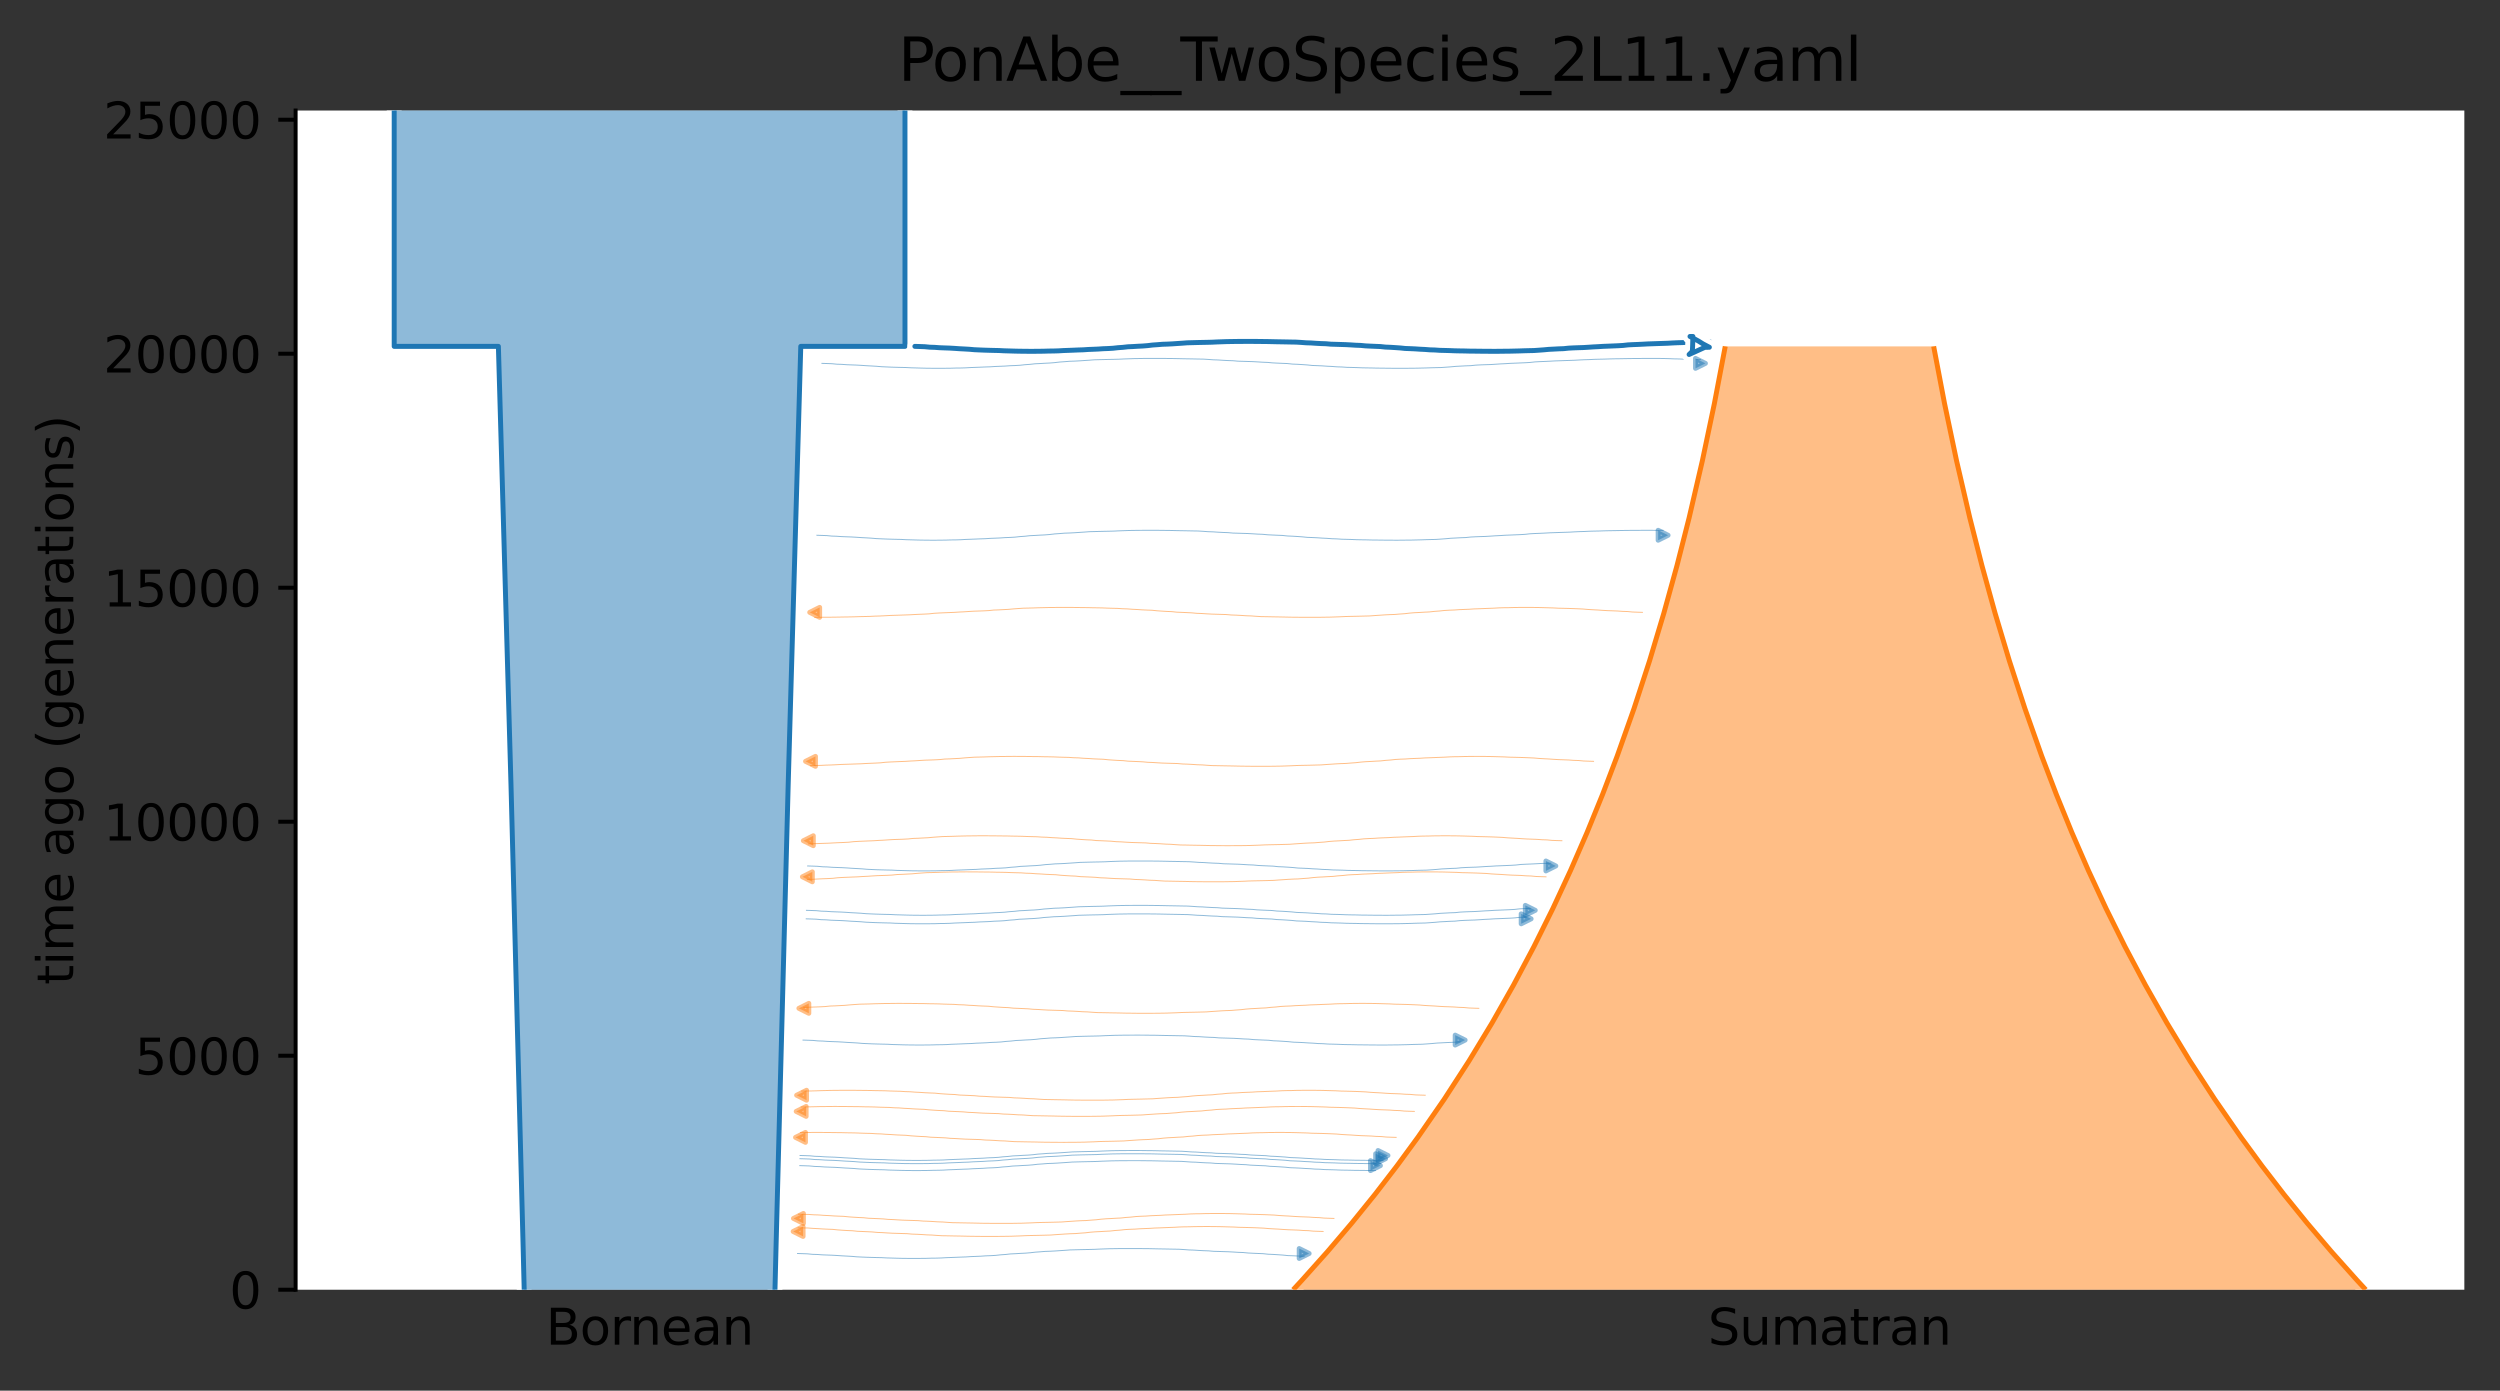 <?xml version="1.0" encoding="utf-8" standalone="no"?>
<!DOCTYPE svg PUBLIC "-//W3C//DTD SVG 1.1//EN"
  "http://www.w3.org/Graphics/SVG/1.1/DTD/svg11.dtd">
<svg xmlns:xlink="http://www.w3.org/1999/xlink" width="504.8pt" height="280.8pt" viewBox="0 0 504.8 280.8" xmlns="http://www.w3.org/2000/svg" version="1.1">
 <rect x="0" y="0" width="504.8" height="280.8" fill="#333333" stroke="none"/>
 <defs>
  <style type="text/css">*{stroke-linejoin: round; stroke-linecap: butt}</style>
 </defs>
 <g id="figure_1">
  <g id="patch_1">
   <path d="M 0 280.8 
L 504.8 280.8 
L 504.8 0 
L 0 0 
L 0 280.8 
z
" style="fill: none"/>
  </g>
  <g id="axes_1">
   <g id="patch_2">
    <path d="M 59.691 260.422 
L 497.6 260.422 
L 497.6 22.318 
L 59.691 22.318 
z
" style="fill: #ffffff"/>
   </g>
   <path d="M 161.492 235.361 
L 162.492 235.392 
L 163.492 235.429 
L 164.492 235.527 
L 165.492 235.559 
L 166.492 235.633 
L 167.492 235.671 
L 168.492 235.707 
L 169.492 235.764 
L 170.492 235.835 
L 171.492 235.887 
L 172.492 235.946 
L 173.492 236.034 
L 174.492 236.08 
L 175.492 236.123 
L 176.492 236.153 
L 177.492 236.179 
L 178.492 236.201 
L 179.492 236.255 
L 180.492 236.283 
L 181.492 236.313 
L 182.492 236.338 
L 183.492 236.349 
L 184.492 236.359 
L 185.492 236.359 
L 186.492 236.35 
L 187.492 236.338 
L 188.492 236.307 
L 189.492 236.296 
L 190.492 236.266 
L 191.492 236.206 
L 192.492 236.169 
L 193.492 236.129 
L 194.492 236.087 
L 195.492 236.054 
L 196.492 235.987 
L 197.492 235.948 
L 198.492 235.905 
L 199.492 235.834 
L 200.492 235.798 
L 201.492 235.74 
L 202.492 235.629 
L 203.492 235.558 
L 204.492 235.445 
L 205.492 235.399 
L 206.492 235.338 
L 207.492 235.29 
L 208.492 235.209 
L 209.492 235.09 
L 210.492 235.02 
L 211.492 234.937 
L 212.492 234.904 
L 213.492 234.852 
L 214.492 234.784 
L 215.492 234.718 
L 216.492 234.641 
L 217.492 234.614 
L 218.492 234.587 
L 219.492 234.564 
L 220.492 234.545 
L 221.492 234.518 
L 222.492 234.469 
L 223.492 234.434 
L 224.492 234.398 
L 225.492 234.382 
L 226.492 234.367 
L 227.492 234.363 
L 228.492 234.361 
L 229.492 234.361 
L 230.492 234.363 
L 231.492 234.376 
L 232.492 234.385 
L 233.492 234.406 
L 234.492 234.429 
L 235.492 234.447 
L 236.492 234.465 
L 237.492 234.486 
L 238.492 234.502 
L 239.492 234.565 
L 240.492 234.64 
L 241.492 234.673 
L 242.492 234.74 
L 243.492 234.794 
L 244.492 234.828 
L 245.492 234.918 
L 246.492 234.947 
L 247.492 234.978 
L 248.492 235.009 
L 249.492 235.064 
L 250.492 235.129 
L 251.492 235.167 
L 252.492 235.263 
L 253.492 235.312 
L 254.492 235.356 
L 255.492 235.396 
L 256.492 235.505 
L 257.492 235.546 
L 258.492 235.608 
L 259.492 235.678 
L 260.492 235.783 
L 261.492 235.82 
L 262.492 235.866 
L 263.492 235.934 
L 264.492 235.983 
L 265.492 236.061 
L 266.492 236.091 
L 267.492 236.161 
L 268.492 236.185 
L 269.492 236.213 
L 270.492 236.255 
L 271.492 236.277 
L 272.492 236.291 
L 273.492 236.317 
L 274.492 236.327 
L 275.492 236.339 
L 276.492 236.35 
L 277.733 236.356 
" clip-path="url(#p51b4da74fb)" style="fill: none; stroke: #1f77b4; stroke-opacity: 0.5; stroke-width: 0.2; stroke-linecap: square"/>
   <path d="M 162.146 210.013 
L 163.146 210.044 
L 164.146 210.081 
L 165.146 210.179 
L 166.146 210.211 
L 167.146 210.285 
L 168.146 210.324 
L 169.146 210.359 
L 170.146 210.417 
L 171.146 210.487 
L 172.146 210.539 
L 173.146 210.598 
L 174.146 210.686 
L 175.146 210.732 
L 176.146 210.775 
L 177.146 210.805 
L 178.146 210.831 
L 179.146 210.853 
L 180.146 210.907 
L 181.146 210.935 
L 182.146 210.965 
L 183.146 210.99 
L 184.146 211.001 
L 185.146 211.011 
L 186.146 211.011 
L 187.146 211.002 
L 188.146 210.99 
L 189.146 210.959 
L 190.146 210.948 
L 191.146 210.918 
L 192.146 210.858 
L 193.146 210.821 
L 194.146 210.782 
L 195.146 210.739 
L 196.146 210.706 
L 197.146 210.639 
L 198.146 210.6 
L 199.146 210.557 
L 200.146 210.487 
L 201.146 210.45 
L 202.146 210.392 
L 203.146 210.281 
L 204.146 210.21 
L 205.146 210.097 
L 206.146 210.051 
L 207.146 209.99 
L 208.146 209.942 
L 209.146 209.861 
L 210.146 209.742 
L 211.146 209.672 
L 212.146 209.589 
L 213.146 209.556 
L 214.146 209.504 
L 215.146 209.436 
L 216.146 209.37 
L 217.146 209.293 
L 218.146 209.266 
L 219.146 209.239 
L 220.146 209.217 
L 221.146 209.197 
L 222.146 209.171 
L 223.146 209.121 
L 224.146 209.086 
L 225.146 209.05 
L 226.146 209.035 
L 227.146 209.019 
L 228.146 209.015 
L 229.146 209.013 
L 230.146 209.013 
L 231.146 209.015 
L 232.146 209.029 
L 233.146 209.037 
L 234.146 209.059 
L 235.146 209.082 
L 236.146 209.099 
L 237.146 209.117 
L 238.146 209.138 
L 239.146 209.154 
L 240.146 209.217 
L 241.146 209.292 
L 242.146 209.325 
L 243.146 209.393 
L 244.146 209.447 
L 245.146 209.48 
L 246.146 209.57 
L 247.146 209.599 
L 248.146 209.63 
L 249.146 209.661 
L 250.146 209.716 
L 251.146 209.781 
L 252.146 209.819 
L 253.146 209.915 
L 254.146 209.964 
L 255.146 210.008 
L 256.146 210.048 
L 257.146 210.157 
L 258.146 210.198 
L 259.146 210.261 
L 260.146 210.331 
L 261.146 210.435 
L 262.146 210.472 
L 263.146 210.518 
L 264.146 210.586 
L 265.146 210.635 
L 266.146 210.713 
L 267.146 210.743 
L 268.146 210.813 
L 269.146 210.837 
L 270.146 210.865 
L 271.146 210.907 
L 272.146 210.929 
L 273.146 210.943 
L 274.146 210.969 
L 275.146 210.979 
L 276.146 210.991 
L 277.146 211.002 
L 278.146 211.008 
L 279.146 211.013 
L 280.146 211.007 
L 281.146 210.994 
L 282.146 210.986 
L 283.146 210.962 
L 284.146 210.938 
L 285.146 210.902 
L 286.146 210.876 
L 287.146 210.853 
L 288.146 210.785 
L 289.146 210.71 
L 290.146 210.616 
L 291.146 210.565 
L 292.146 210.511 
L 293.146 210.476 
L 294.833 210.37 
" clip-path="url(#p51b4da74fb)" style="fill: none; stroke: #1f77b4; stroke-opacity: 0.5; stroke-width: 0.2; stroke-linecap: square"/>
   <path d="M 162.839 183.814 
L 163.839 183.846 
L 164.839 183.883 
L 165.839 183.98 
L 166.839 184.013 
L 167.839 184.087 
L 168.839 184.125 
L 169.839 184.161 
L 170.839 184.218 
L 171.839 184.289 
L 172.839 184.341 
L 173.839 184.4 
L 174.839 184.488 
L 175.839 184.534 
L 176.839 184.576 
L 177.839 184.607 
L 178.839 184.633 
L 179.839 184.654 
L 180.839 184.709 
L 181.839 184.736 
L 182.839 184.766 
L 183.839 184.792 
L 184.839 184.803 
L 185.839 184.813 
L 186.839 184.813 
L 187.839 184.803 
L 188.839 184.792 
L 189.839 184.76 
L 190.839 184.749 
L 191.839 184.719 
L 192.839 184.659 
L 193.839 184.622 
L 194.839 184.583 
L 195.839 184.541 
L 196.839 184.508 
L 197.839 184.441 
L 198.839 184.401 
L 199.839 184.359 
L 200.839 184.288 
L 201.839 184.252 
L 202.839 184.193 
L 203.839 184.082 
L 204.839 184.012 
L 205.839 183.899 
L 206.839 183.853 
L 207.839 183.792 
L 208.839 183.743 
L 209.839 183.662 
L 210.839 183.544 
L 211.839 183.474 
L 212.839 183.39 
L 213.839 183.357 
L 214.839 183.306 
L 215.839 183.238 
L 216.839 183.171 
L 217.839 183.095 
L 218.839 183.067 
L 219.839 183.041 
L 220.839 183.018 
L 221.839 182.999 
L 222.839 182.972 
L 223.839 182.922 
L 224.839 182.887 
L 225.839 182.851 
L 226.839 182.836 
L 227.839 182.82 
L 228.839 182.817 
L 229.839 182.814 
L 230.839 182.815 
L 231.839 182.817 
L 232.839 182.83 
L 233.839 182.839 
L 234.839 182.86 
L 235.839 182.883 
L 236.839 182.9 
L 237.839 182.919 
L 238.839 182.939 
L 239.839 182.956 
L 240.839 183.019 
L 241.839 183.094 
L 242.839 183.127 
L 243.839 183.194 
L 244.839 183.248 
L 245.839 183.282 
L 246.839 183.372 
L 247.839 183.4 
L 248.839 183.432 
L 249.839 183.463 
L 250.839 183.518 
L 251.839 183.582 
L 252.839 183.621 
L 253.839 183.717 
L 254.839 183.766 
L 255.839 183.81 
L 256.839 183.85 
L 257.839 183.958 
L 258.839 184 
L 259.839 184.062 
L 260.839 184.132 
L 261.839 184.237 
L 262.839 184.274 
L 263.839 184.319 
L 264.839 184.388 
L 265.839 184.437 
L 266.839 184.514 
L 267.839 184.545 
L 268.839 184.614 
L 269.839 184.638 
L 270.839 184.667 
L 271.839 184.709 
L 272.839 184.73 
L 273.839 184.744 
L 274.839 184.771 
L 275.839 184.78 
L 276.839 184.793 
L 277.839 184.804 
L 278.839 184.809 
L 279.839 184.814 
L 280.839 184.809 
L 281.839 184.795 
L 282.839 184.788 
L 283.839 184.763 
L 284.839 184.739 
L 285.839 184.703 
L 286.839 184.677 
L 287.839 184.655 
L 288.839 184.586 
L 289.839 184.512 
L 290.839 184.418 
L 291.839 184.367 
L 292.839 184.313 
L 293.839 184.278 
L 294.839 184.171 
L 295.839 184.119 
L 296.839 184.082 
L 297.839 184.051 
L 298.839 183.99 
L 299.839 183.923 
L 300.839 183.874 
L 301.839 183.809 
L 302.839 183.77 
L 303.839 183.728 
L 304.839 183.686 
L 305.839 183.627 
L 306.839 183.514 
L 307.839 183.461 
L 308.994 183.422 
" clip-path="url(#p51b4da74fb)" style="fill: none; stroke: #1f77b4; stroke-opacity: 0.5; stroke-width: 0.2; stroke-linecap: square"/>
   <path d="M 164.948 108.08 
L 165.948 108.112 
L 166.948 108.149 
L 167.948 108.246 
L 168.948 108.279 
L 169.948 108.352 
L 170.948 108.391 
L 171.948 108.426 
L 172.948 108.484 
L 173.948 108.554 
L 174.948 108.606 
L 175.948 108.665 
L 176.948 108.754 
L 177.948 108.8 
L 178.948 108.842 
L 179.948 108.873 
L 180.948 108.899 
L 181.948 108.92 
L 182.948 108.974 
L 183.948 109.002 
L 184.948 109.032 
L 185.948 109.057 
L 186.948 109.069 
L 187.948 109.079 
L 188.948 109.079 
L 189.948 109.069 
L 190.948 109.057 
L 191.948 109.026 
L 192.948 109.015 
L 193.948 108.985 
L 194.948 108.925 
L 195.948 108.888 
L 196.948 108.849 
L 197.948 108.807 
L 198.948 108.774 
L 199.948 108.706 
L 200.948 108.667 
L 201.948 108.625 
L 202.948 108.554 
L 203.948 108.518 
L 204.948 108.459 
L 205.948 108.348 
L 206.948 108.278 
L 207.948 108.165 
L 208.948 108.119 
L 209.948 108.058 
L 210.948 108.009 
L 211.948 107.928 
L 212.948 107.81 
L 213.948 107.74 
L 214.948 107.656 
L 215.948 107.623 
L 216.948 107.572 
L 217.948 107.504 
L 218.948 107.437 
L 219.948 107.36 
L 220.948 107.333 
L 221.948 107.307 
L 222.948 107.284 
L 223.948 107.264 
L 224.948 107.238 
L 225.948 107.188 
L 226.948 107.153 
L 227.948 107.117 
L 228.948 107.102 
L 229.948 107.086 
L 230.948 107.083 
L 231.948 107.08 
L 232.948 107.081 
L 233.948 107.083 
L 234.948 107.096 
L 235.948 107.104 
L 236.948 107.126 
L 237.948 107.149 
L 238.948 107.166 
L 239.948 107.185 
L 240.948 107.205 
L 241.948 107.222 
L 242.948 107.284 
L 243.948 107.36 
L 244.948 107.392 
L 245.948 107.46 
L 246.948 107.514 
L 247.948 107.548 
L 248.948 107.638 
L 249.948 107.666 
L 250.948 107.698 
L 251.948 107.729 
L 252.948 107.784 
L 253.948 107.848 
L 254.948 107.886 
L 255.948 107.982 
L 256.948 108.032 
L 257.948 108.076 
L 258.948 108.116 
L 259.948 108.224 
L 260.948 108.266 
L 261.948 108.328 
L 262.948 108.398 
L 263.948 108.502 
L 264.948 108.539 
L 265.948 108.585 
L 266.948 108.654 
L 267.948 108.703 
L 268.948 108.78 
L 269.948 108.811 
L 270.948 108.88 
L 271.948 108.904 
L 272.948 108.933 
L 273.948 108.975 
L 274.948 108.996 
L 275.948 109.01 
L 276.948 109.037 
L 277.948 109.046 
L 278.948 109.059 
L 279.948 109.07 
L 280.948 109.075 
L 281.948 109.08 
L 282.948 109.075 
L 283.948 109.061 
L 284.948 109.054 
L 285.948 109.029 
L 286.948 109.005 
L 287.948 108.969 
L 288.948 108.943 
L 289.948 108.921 
L 290.948 108.852 
L 291.948 108.778 
L 292.948 108.684 
L 293.948 108.633 
L 294.948 108.579 
L 295.948 108.543 
L 296.948 108.437 
L 297.948 108.385 
L 298.948 108.348 
L 299.948 108.317 
L 300.948 108.256 
L 301.948 108.189 
L 302.948 108.14 
L 303.948 108.074 
L 304.948 108.036 
L 305.948 107.994 
L 306.948 107.952 
L 307.948 107.893 
L 308.948 107.78 
L 309.948 107.727 
L 310.948 107.688 
L 311.948 107.641 
L 312.948 107.584 
L 313.948 107.551 
L 314.948 107.515 
L 315.948 107.483 
L 316.948 107.449 
L 317.948 107.39 
L 318.948 107.345 
L 319.948 107.316 
L 320.948 107.265 
L 321.948 107.24 
L 322.948 107.219 
L 323.948 107.184 
L 324.948 107.16 
L 325.948 107.146 
L 326.948 107.127 
L 327.948 107.111 
L 328.948 107.098 
L 329.948 107.093 
L 330.948 107.086 
L 331.948 107.081 
L 332.948 107.082 
L 333.948 107.085 
L 335.816 107.096 
" clip-path="url(#p51b4da74fb)" style="fill: none; stroke: #1f77b4; stroke-opacity: 0.5; stroke-width: 0.2; stroke-linecap: square"/>
   <path d="M 162.793 185.532 
L 163.793 185.564 
L 164.793 185.601 
L 165.793 185.699 
L 166.793 185.731 
L 167.793 185.805 
L 168.793 185.843 
L 169.793 185.879 
L 170.793 185.936 
L 171.793 186.007 
L 172.793 186.059 
L 173.793 186.118 
L 174.793 186.206 
L 175.793 186.252 
L 176.793 186.295 
L 177.793 186.325 
L 178.793 186.351 
L 179.793 186.372 
L 180.793 186.427 
L 181.793 186.455 
L 182.793 186.484 
L 183.793 186.51 
L 184.793 186.521 
L 185.793 186.531 
L 186.793 186.531 
L 187.793 186.521 
L 188.793 186.51 
L 189.793 186.479 
L 190.793 186.467 
L 191.793 186.437 
L 192.793 186.378 
L 193.793 186.34 
L 194.793 186.301 
L 195.793 186.259 
L 196.793 186.226 
L 197.793 186.159 
L 198.793 186.12 
L 199.793 186.077 
L 200.793 186.006 
L 201.793 185.97 
L 202.793 185.911 
L 203.793 185.801 
L 204.793 185.73 
L 205.793 185.617 
L 206.793 185.571 
L 207.793 185.51 
L 208.793 185.461 
L 209.793 185.381 
L 210.793 185.262 
L 211.793 185.192 
L 212.793 185.109 
L 213.793 185.075 
L 214.793 185.024 
L 215.793 184.956 
L 216.793 184.89 
L 217.793 184.813 
L 218.793 184.785 
L 219.793 184.759 
L 220.793 184.736 
L 221.793 184.717 
L 222.793 184.69 
L 223.793 184.64 
L 224.793 184.605 
L 225.793 184.57 
L 226.793 184.554 
L 227.793 184.538 
L 228.793 184.535 
L 229.793 184.533 
L 230.793 184.533 
L 231.793 184.535 
L 232.793 184.548 
L 233.793 184.557 
L 234.793 184.578 
L 235.793 184.601 
L 236.793 184.618 
L 237.793 184.637 
L 238.793 184.657 
L 239.793 184.674 
L 240.793 184.737 
L 241.793 184.812 
L 242.793 184.845 
L 243.793 184.912 
L 244.793 184.966 
L 245.793 185 
L 246.793 185.09 
L 247.793 185.119 
L 248.793 185.15 
L 249.793 185.181 
L 250.793 185.236 
L 251.793 185.301 
L 252.793 185.339 
L 253.793 185.435 
L 254.793 185.484 
L 255.793 185.528 
L 256.793 185.568 
L 257.793 185.676 
L 258.793 185.718 
L 259.793 185.78 
L 260.793 185.85 
L 261.793 185.955 
L 262.793 185.992 
L 263.793 186.038 
L 264.793 186.106 
L 265.793 186.155 
L 266.793 186.232 
L 267.793 186.263 
L 268.793 186.332 
L 269.793 186.356 
L 270.793 186.385 
L 271.793 186.427 
L 272.793 186.448 
L 273.793 186.462 
L 274.793 186.489 
L 275.793 186.498 
L 276.793 186.511 
L 277.793 186.522 
L 278.793 186.528 
L 279.793 186.532 
L 280.793 186.527 
L 281.793 186.514 
L 282.793 186.506 
L 283.793 186.481 
L 284.793 186.458 
L 285.793 186.421 
L 286.793 186.395 
L 287.793 186.373 
L 288.793 186.304 
L 289.793 186.23 
L 290.793 186.136 
L 291.793 186.085 
L 292.793 186.031 
L 293.793 185.996 
L 294.793 185.89 
L 295.793 185.837 
L 296.793 185.8 
L 297.793 185.769 
L 298.793 185.708 
L 299.793 185.641 
L 300.793 185.592 
L 301.793 185.527 
L 302.793 185.489 
L 303.793 185.447 
L 304.793 185.404 
L 305.793 185.345 
L 306.793 185.232 
L 308.16 185.18 
" clip-path="url(#p51b4da74fb)" style="fill: none; stroke: #1f77b4; stroke-opacity: 0.5; stroke-width: 0.2; stroke-linecap: square"/>
   <path d="M 163.081 174.854 
L 164.081 174.886 
L 165.081 174.923 
L 166.081 175.021 
L 167.081 175.053 
L 168.081 175.127 
L 169.081 175.165 
L 170.081 175.201 
L 171.081 175.258 
L 172.081 175.329 
L 173.081 175.381 
L 174.081 175.44 
L 175.081 175.528 
L 176.081 175.574 
L 177.081 175.617 
L 178.081 175.647 
L 179.081 175.673 
L 180.081 175.694 
L 181.081 175.749 
L 182.081 175.777 
L 183.081 175.806 
L 184.081 175.832 
L 185.081 175.843 
L 186.081 175.853 
L 187.081 175.853 
L 188.081 175.843 
L 189.081 175.832 
L 190.081 175.801 
L 191.081 175.79 
L 192.081 175.759 
L 193.081 175.7 
L 194.081 175.662 
L 195.081 175.623 
L 196.081 175.581 
L 197.081 175.548 
L 198.081 175.481 
L 199.081 175.442 
L 200.081 175.399 
L 201.081 175.328 
L 202.081 175.292 
L 203.081 175.234 
L 204.081 175.123 
L 205.081 175.052 
L 206.081 174.939 
L 207.081 174.893 
L 208.081 174.832 
L 209.081 174.783 
L 210.081 174.703 
L 211.081 174.584 
L 212.081 174.514 
L 213.081 174.431 
L 214.081 174.397 
L 215.081 174.346 
L 216.081 174.278 
L 217.081 174.212 
L 218.081 174.135 
L 219.081 174.107 
L 220.081 174.081 
L 221.081 174.058 
L 222.081 174.039 
L 223.081 174.012 
L 224.081 173.963 
L 225.081 173.927 
L 226.081 173.892 
L 227.081 173.876 
L 228.081 173.86 
L 229.081 173.857 
L 230.081 173.855 
L 231.081 173.855 
L 232.081 173.857 
L 233.081 173.87 
L 234.081 173.879 
L 235.081 173.9 
L 236.081 173.923 
L 237.081 173.941 
L 238.081 173.959 
L 239.081 173.979 
L 240.081 173.996 
L 241.081 174.059 
L 242.081 174.134 
L 243.081 174.167 
L 244.081 174.234 
L 245.081 174.288 
L 246.081 174.322 
L 247.081 174.412 
L 248.081 174.441 
L 249.081 174.472 
L 250.081 174.503 
L 251.081 174.558 
L 252.081 174.623 
L 253.081 174.661 
L 254.081 174.757 
L 255.081 174.806 
L 256.081 174.85 
L 257.081 174.89 
L 258.081 174.999 
L 259.081 175.04 
L 260.081 175.102 
L 261.081 175.172 
L 262.081 175.277 
L 263.081 175.314 
L 264.081 175.36 
L 265.081 175.428 
L 266.081 175.477 
L 267.081 175.554 
L 268.081 175.585 
L 269.081 175.655 
L 270.081 175.678 
L 271.081 175.707 
L 272.081 175.749 
L 273.081 175.77 
L 274.081 175.784 
L 275.081 175.811 
L 276.081 175.82 
L 277.081 175.833 
L 278.081 175.844 
L 279.081 175.85 
L 280.081 175.854 
L 281.081 175.849 
L 282.081 175.836 
L 283.081 175.828 
L 284.081 175.803 
L 285.081 175.78 
L 286.081 175.744 
L 287.081 175.718 
L 288.081 175.695 
L 289.081 175.626 
L 290.081 175.552 
L 291.081 175.458 
L 292.081 175.407 
L 293.081 175.353 
L 294.081 175.318 
L 295.081 175.212 
L 296.081 175.159 
L 297.081 175.122 
L 298.081 175.091 
L 299.081 175.03 
L 300.081 174.963 
L 301.081 174.914 
L 302.081 174.849 
L 303.081 174.811 
L 304.081 174.769 
L 305.081 174.727 
L 306.081 174.667 
L 307.081 174.554 
L 308.081 174.502 
L 309.081 174.462 
L 310.081 174.415 
L 311.081 174.358 
L 312.081 174.326 
L 313.15 174.289 
" clip-path="url(#p51b4da74fb)" style="fill: none; stroke: #1f77b4; stroke-opacity: 0.5; stroke-width: 0.2; stroke-linecap: square"/>
   <path d="M 161.527 233.965 
L 162.527 233.996 
L 163.527 234.033 
L 164.527 234.131 
L 165.527 234.163 
L 166.527 234.237 
L 167.527 234.276 
L 168.527 234.311 
L 169.527 234.369 
L 170.527 234.439 
L 171.527 234.491 
L 172.527 234.55 
L 173.527 234.638 
L 174.527 234.684 
L 175.527 234.727 
L 176.527 234.757 
L 177.527 234.783 
L 178.527 234.805 
L 179.527 234.859 
L 180.527 234.887 
L 181.527 234.917 
L 182.527 234.942 
L 183.527 234.953 
L 184.527 234.963 
L 185.527 234.963 
L 186.527 234.954 
L 187.527 234.942 
L 188.527 234.911 
L 189.527 234.9 
L 190.527 234.87 
L 191.527 234.81 
L 192.527 234.773 
L 193.527 234.734 
L 194.527 234.691 
L 195.527 234.658 
L 196.527 234.591 
L 197.527 234.552 
L 198.527 234.509 
L 199.527 234.439 
L 200.527 234.402 
L 201.527 234.344 
L 202.527 234.233 
L 203.527 234.162 
L 204.527 234.049 
L 205.527 234.003 
L 206.527 233.942 
L 207.527 233.894 
L 208.527 233.813 
L 209.527 233.694 
L 210.527 233.624 
L 211.527 233.541 
L 212.527 233.508 
L 213.527 233.456 
L 214.527 233.388 
L 215.527 233.322 
L 216.527 233.245 
L 217.527 233.218 
L 218.527 233.191 
L 219.527 233.168 
L 220.527 233.149 
L 221.527 233.123 
L 222.527 233.073 
L 223.527 233.038 
L 224.527 233.002 
L 225.527 232.986 
L 226.527 232.971 
L 227.527 232.967 
L 228.527 232.965 
L 229.527 232.965 
L 230.527 232.967 
L 231.527 232.981 
L 232.527 232.989 
L 233.527 233.01 
L 234.527 233.034 
L 235.527 233.051 
L 236.527 233.069 
L 237.527 233.09 
L 238.527 233.106 
L 239.527 233.169 
L 240.527 233.244 
L 241.527 233.277 
L 242.527 233.344 
L 243.527 233.399 
L 244.527 233.432 
L 245.527 233.522 
L 246.527 233.551 
L 247.527 233.582 
L 248.527 233.613 
L 249.527 233.668 
L 250.527 233.733 
L 251.527 233.771 
L 252.527 233.867 
L 253.527 233.916 
L 254.527 233.96 
L 255.527 234 
L 256.527 234.109 
L 257.527 234.15 
L 258.527 234.213 
L 259.527 234.282 
L 260.527 234.387 
L 261.527 234.424 
L 262.527 234.47 
L 263.527 234.538 
L 264.527 234.587 
L 265.527 234.665 
L 266.527 234.695 
L 267.527 234.765 
L 268.527 234.789 
L 269.527 234.817 
L 270.527 234.859 
L 271.527 234.881 
L 272.527 234.895 
L 273.527 234.921 
L 274.527 234.931 
L 275.527 234.943 
L 276.527 234.954 
L 277.527 234.96 
L 278.774 234.965 
" clip-path="url(#p51b4da74fb)" style="fill: none; stroke: #1f77b4; stroke-opacity: 0.5; stroke-width: 0.2; stroke-linecap: square"/>
   <path d="M 161.544 233.314 
L 162.544 233.345 
L 163.544 233.382 
L 164.544 233.48 
L 165.544 233.512 
L 166.544 233.586 
L 167.544 233.625 
L 168.544 233.66 
L 169.544 233.718 
L 170.544 233.788 
L 171.544 233.84 
L 172.544 233.899 
L 173.544 233.987 
L 174.544 234.033 
L 175.544 234.076 
L 176.544 234.106 
L 177.544 234.132 
L 178.544 234.154 
L 179.544 234.208 
L 180.544 234.236 
L 181.544 234.266 
L 182.544 234.291 
L 183.544 234.302 
L 184.544 234.312 
L 185.544 234.312 
L 186.544 234.303 
L 187.544 234.291 
L 188.544 234.26 
L 189.544 234.249 
L 190.544 234.219 
L 191.544 234.159 
L 192.544 234.122 
L 193.544 234.083 
L 194.544 234.04 
L 195.544 234.007 
L 196.544 233.94 
L 197.544 233.901 
L 198.544 233.858 
L 199.544 233.788 
L 200.544 233.751 
L 201.544 233.693 
L 202.544 233.582 
L 203.544 233.511 
L 204.544 233.398 
L 205.544 233.352 
L 206.544 233.291 
L 207.544 233.243 
L 208.544 233.162 
L 209.544 233.043 
L 210.544 232.973 
L 211.544 232.89 
L 212.544 232.857 
L 213.544 232.805 
L 214.544 232.737 
L 215.544 232.671 
L 216.544 232.594 
L 217.544 232.567 
L 218.544 232.54 
L 219.544 232.517 
L 220.544 232.498 
L 221.544 232.472 
L 222.544 232.422 
L 223.544 232.387 
L 224.544 232.351 
L 225.544 232.335 
L 226.544 232.32 
L 227.544 232.316 
L 228.544 232.314 
L 229.544 232.314 
L 230.544 232.316 
L 231.544 232.33 
L 232.544 232.338 
L 233.544 232.359 
L 234.544 232.383 
L 235.544 232.4 
L 236.544 232.418 
L 237.544 232.439 
L 238.544 232.455 
L 239.544 232.518 
L 240.544 232.593 
L 241.544 232.626 
L 242.544 232.694 
L 243.544 232.748 
L 244.544 232.781 
L 245.544 232.871 
L 246.544 232.9 
L 247.544 232.931 
L 248.544 232.962 
L 249.544 233.017 
L 250.544 233.082 
L 251.544 233.12 
L 252.544 233.216 
L 253.544 233.265 
L 254.544 233.309 
L 255.544 233.349 
L 256.544 233.458 
L 257.544 233.499 
L 258.544 233.562 
L 259.544 233.632 
L 260.544 233.736 
L 261.544 233.773 
L 262.544 233.819 
L 263.544 233.887 
L 264.544 233.936 
L 265.544 234.014 
L 266.544 234.044 
L 267.544 234.114 
L 268.544 234.138 
L 269.544 234.166 
L 270.544 234.208 
L 271.544 234.23 
L 272.544 234.244 
L 273.544 234.27 
L 274.544 234.28 
L 275.544 234.292 
L 276.544 234.303 
L 277.544 234.309 
L 279.256 234.314 
" clip-path="url(#p51b4da74fb)" style="fill: none; stroke: #1f77b4; stroke-opacity: 0.5; stroke-width: 0.2; stroke-linecap: square"/>
   <path d="M 165.968 73.372 
L 166.968 73.403 
L 167.968 73.44 
L 168.968 73.538 
L 169.968 73.57 
L 170.968 73.644 
L 171.968 73.682 
L 172.968 73.718 
L 173.968 73.775 
L 174.968 73.846 
L 175.968 73.898 
L 176.968 73.957 
L 177.968 74.045 
L 178.968 74.091 
L 179.968 74.134 
L 180.968 74.164 
L 181.968 74.19 
L 182.968 74.212 
L 183.968 74.266 
L 184.968 74.294 
L 185.968 74.323 
L 186.968 74.349 
L 187.968 74.36 
L 188.968 74.37 
L 189.968 74.37 
L 190.968 74.36 
L 191.968 74.349 
L 192.968 74.318 
L 193.968 74.307 
L 194.968 74.277 
L 195.968 74.217 
L 196.968 74.18 
L 197.968 74.14 
L 198.968 74.098 
L 199.968 74.065 
L 200.968 73.998 
L 201.968 73.959 
L 202.968 73.916 
L 203.968 73.845 
L 204.968 73.809 
L 205.968 73.751 
L 206.968 73.64 
L 207.968 73.569 
L 208.968 73.456 
L 209.968 73.41 
L 210.968 73.349 
L 211.968 73.301 
L 212.968 73.22 
L 213.968 73.101 
L 214.968 73.031 
L 215.968 72.948 
L 216.968 72.915 
L 217.968 72.863 
L 218.968 72.795 
L 219.968 72.729 
L 220.968 72.652 
L 221.968 72.624 
L 222.968 72.598 
L 223.968 72.575 
L 224.968 72.556 
L 225.968 72.529 
L 226.968 72.48 
L 227.968 72.445 
L 228.968 72.409 
L 229.968 72.393 
L 230.968 72.378 
L 231.968 72.374 
L 232.968 72.372 
L 233.968 72.372 
L 234.968 72.374 
L 235.968 72.387 
L 236.968 72.396 
L 237.968 72.417 
L 238.968 72.44 
L 239.968 72.458 
L 240.968 72.476 
L 241.968 72.497 
L 242.968 72.513 
L 243.968 72.576 
L 244.968 72.651 
L 245.968 72.684 
L 246.968 72.751 
L 247.968 72.805 
L 248.968 72.839 
L 249.968 72.929 
L 250.968 72.958 
L 251.968 72.989 
L 252.968 73.02 
L 253.968 73.075 
L 254.968 73.14 
L 255.968 73.178 
L 256.968 73.274 
L 257.968 73.323 
L 258.968 73.367 
L 259.968 73.407 
L 260.968 73.516 
L 261.968 73.557 
L 262.968 73.619 
L 263.968 73.689 
L 264.968 73.794 
L 265.968 73.831 
L 266.968 73.877 
L 267.968 73.945 
L 268.968 73.994 
L 269.968 74.072 
L 270.968 74.102 
L 271.968 74.172 
L 272.968 74.196 
L 273.968 74.224 
L 274.968 74.266 
L 275.968 74.288 
L 276.968 74.302 
L 277.968 74.328 
L 278.968 74.338 
L 279.968 74.35 
L 280.968 74.361 
L 281.968 74.367 
L 282.968 74.372 
L 283.968 74.366 
L 284.968 74.353 
L 285.968 74.345 
L 286.968 74.32 
L 287.968 74.297 
L 288.968 74.261 
L 289.968 74.235 
L 290.968 74.212 
L 291.968 74.144 
L 292.968 74.069 
L 293.968 73.975 
L 294.968 73.924 
L 295.968 73.87 
L 296.968 73.835 
L 297.968 73.729 
L 298.968 73.676 
L 299.968 73.64 
L 300.968 73.609 
L 301.968 73.547 
L 302.968 73.48 
L 303.968 73.431 
L 304.968 73.366 
L 305.968 73.328 
L 306.968 73.286 
L 307.968 73.244 
L 308.968 73.184 
L 309.968 73.071 
L 310.968 73.019 
L 311.968 72.979 
L 312.968 72.932 
L 313.968 72.875 
L 314.968 72.843 
L 315.968 72.807 
L 316.968 72.774 
L 317.968 72.74 
L 318.968 72.682 
L 319.968 72.637 
L 320.968 72.607 
L 321.968 72.557 
L 322.968 72.531 
L 323.968 72.51 
L 324.968 72.475 
L 325.968 72.451 
L 326.968 72.437 
L 327.968 72.418 
L 328.968 72.402 
L 329.968 72.39 
L 330.968 72.384 
L 331.968 72.377 
L 332.968 72.372 
L 333.968 72.374 
L 334.968 72.377 
L 335.968 72.388 
L 336.968 72.416 
L 337.968 72.46 
L 338.968 72.48 
L 339.968 72.521 
L 340.968 72.561 
L 341.968 72.581 
L 343.355 72.603 
" clip-path="url(#p51b4da74fb)" style="fill: none; stroke: #1f77b4; stroke-opacity: 0.5; stroke-width: 0.2; stroke-linecap: square"/>
   <path d="M 161.043 253.106 
L 162.043 253.138 
L 163.043 253.174 
L 164.043 253.272 
L 165.043 253.305 
L 166.043 253.378 
L 167.043 253.417 
L 168.043 253.452 
L 169.043 253.51 
L 170.043 253.58 
L 171.043 253.632 
L 172.043 253.691 
L 173.043 253.78 
L 174.043 253.826 
L 175.043 253.868 
L 176.043 253.899 
L 177.043 253.925 
L 178.043 253.946 
L 179.043 254 
L 180.043 254.028 
L 181.043 254.058 
L 182.043 254.083 
L 183.043 254.095 
L 184.043 254.105 
L 185.043 254.104 
L 186.043 254.095 
L 187.043 254.083 
L 188.043 254.052 
L 189.043 254.041 
L 190.043 254.011 
L 191.043 253.951 
L 192.043 253.914 
L 193.043 253.875 
L 194.043 253.833 
L 195.043 253.8 
L 196.043 253.732 
L 197.043 253.693 
L 198.043 253.651 
L 199.043 253.58 
L 200.043 253.544 
L 201.043 253.485 
L 202.043 253.374 
L 203.043 253.304 
L 204.043 253.191 
L 205.043 253.145 
L 206.043 253.084 
L 207.043 253.035 
L 208.043 252.954 
L 209.043 252.836 
L 210.043 252.765 
L 211.043 252.682 
L 212.043 252.649 
L 213.043 252.598 
L 214.043 252.529 
L 215.043 252.463 
L 216.043 252.386 
L 217.043 252.359 
L 218.043 252.333 
L 219.043 252.31 
L 220.043 252.29 
L 221.043 252.264 
L 222.043 252.214 
L 223.043 252.179 
L 224.043 252.143 
L 225.043 252.128 
L 226.043 252.112 
L 227.043 252.109 
L 228.043 252.106 
L 229.043 252.107 
L 230.043 252.109 
L 231.043 252.122 
L 232.043 252.13 
L 233.043 252.152 
L 234.043 252.175 
L 235.043 252.192 
L 236.043 252.211 
L 237.043 252.231 
L 238.043 252.248 
L 239.043 252.31 
L 240.043 252.386 
L 241.043 252.418 
L 242.043 252.486 
L 243.043 252.54 
L 244.043 252.574 
L 245.043 252.664 
L 246.043 252.692 
L 247.043 252.724 
L 248.043 252.755 
L 249.043 252.81 
L 250.043 252.874 
L 251.043 252.912 
L 252.043 253.008 
L 253.043 253.058 
L 254.043 253.102 
L 255.043 253.142 
L 256.043 253.25 
L 257.043 253.292 
L 258.043 253.354 
L 259.043 253.424 
L 260.043 253.528 
L 261.043 253.565 
L 262.043 253.611 
L 263.338 253.68 
" clip-path="url(#p51b4da74fb)" style="fill: none; stroke: #1f77b4; stroke-opacity: 0.5; stroke-width: 0.2; stroke-linecap: square"/>
   <path d="M 281.909 229.661 
L 280.909 229.629 
L 279.909 229.592 
L 278.909 229.495 
L 277.909 229.462 
L 276.909 229.388 
L 275.909 229.35 
L 274.909 229.315 
L 273.909 229.257 
L 272.909 229.186 
L 271.909 229.135 
L 270.909 229.075 
L 269.909 228.987 
L 268.909 228.941 
L 267.909 228.899 
L 266.909 228.868 
L 265.909 228.842 
L 264.909 228.821 
L 263.909 228.767 
L 262.909 228.739 
L 261.909 228.709 
L 260.909 228.683 
L 259.909 228.672 
L 258.909 228.662 
L 257.909 228.662 
L 256.909 228.672 
L 255.909 228.683 
L 254.909 228.715 
L 253.909 228.726 
L 252.909 228.756 
L 251.909 228.816 
L 250.909 228.853 
L 249.909 228.892 
L 248.909 228.934 
L 247.909 228.967 
L 246.909 229.035 
L 245.909 229.074 
L 244.909 229.116 
L 243.909 229.187 
L 242.909 229.223 
L 241.909 229.282 
L 240.909 229.393 
L 239.909 229.463 
L 238.909 229.576 
L 237.909 229.622 
L 236.909 229.683 
L 235.909 229.732 
L 234.909 229.813 
L 233.909 229.931 
L 232.909 230.001 
L 231.909 230.085 
L 230.909 230.118 
L 229.909 230.169 
L 228.909 230.237 
L 227.909 230.304 
L 226.909 230.381 
L 225.909 230.408 
L 224.909 230.434 
L 223.909 230.457 
L 222.909 230.476 
L 221.909 230.503 
L 220.909 230.553 
L 219.909 230.588 
L 218.909 230.624 
L 217.909 230.639 
L 216.909 230.655 
L 215.909 230.658 
L 214.909 230.661 
L 213.909 230.66 
L 212.909 230.658 
L 211.909 230.645 
L 210.909 230.636 
L 209.909 230.615 
L 208.909 230.592 
L 207.909 230.575 
L 206.909 230.556 
L 205.909 230.536 
L 204.909 230.519 
L 203.909 230.456 
L 202.909 230.381 
L 201.909 230.348 
L 200.909 230.281 
L 199.909 230.227 
L 198.909 230.193 
L 197.909 230.103 
L 196.909 230.075 
L 195.909 230.043 
L 194.909 230.012 
L 193.909 229.957 
L 192.909 229.893 
L 191.909 229.854 
L 190.909 229.758 
L 189.909 229.709 
L 188.909 229.665 
L 187.909 229.625 
L 186.909 229.517 
L 185.909 229.475 
L 184.909 229.413 
L 183.909 229.343 
L 182.909 229.238 
L 181.909 229.201 
L 180.909 229.156 
L 179.909 229.087 
L 178.909 229.038 
L 177.909 228.961 
L 176.909 228.93 
L 175.909 228.861 
L 174.909 228.837 
L 173.909 228.808 
L 172.909 228.766 
L 171.909 228.745 
L 170.909 228.731 
L 169.909 228.704 
L 168.909 228.695 
L 167.909 228.682 
L 166.909 228.671 
L 165.909 228.666 
L 164.909 228.661 
L 163.909 228.666 
L 162.909 228.68 
L 161.637 228.687 
" clip-path="url(#p51b4da74fb)" style="fill: none; stroke: #ff7f0e; stroke-opacity: 0.5; stroke-width: 0.2; stroke-linecap: square"/>
   <path d="M 298.598 203.603 
L 297.598 203.571 
L 296.598 203.534 
L 295.598 203.437 
L 294.598 203.404 
L 293.598 203.33 
L 292.598 203.292 
L 291.598 203.256 
L 290.598 203.199 
L 289.598 203.128 
L 288.598 203.076 
L 287.598 203.017 
L 286.598 202.929 
L 285.598 202.883 
L 284.598 202.84 
L 283.598 202.81 
L 282.598 202.784 
L 281.598 202.763 
L 280.598 202.708 
L 279.598 202.681 
L 278.598 202.651 
L 277.598 202.625 
L 276.598 202.614 
L 275.598 202.604 
L 274.598 202.604 
L 273.598 202.614 
L 272.598 202.625 
L 271.598 202.656 
L 270.598 202.668 
L 269.598 202.698 
L 268.598 202.758 
L 267.598 202.795 
L 266.598 202.834 
L 265.598 202.876 
L 264.598 202.909 
L 263.598 202.976 
L 262.598 203.016 
L 261.598 203.058 
L 260.598 203.129 
L 259.598 203.165 
L 258.598 203.224 
L 257.598 203.335 
L 256.598 203.405 
L 255.598 203.518 
L 254.598 203.564 
L 253.598 203.625 
L 252.598 203.674 
L 251.598 203.755 
L 250.598 203.873 
L 249.598 203.943 
L 248.598 204.027 
L 247.598 204.06 
L 246.598 204.111 
L 245.598 204.179 
L 244.598 204.246 
L 243.598 204.322 
L 242.598 204.35 
L 241.598 204.376 
L 240.598 204.399 
L 239.598 204.418 
L 238.598 204.445 
L 237.598 204.495 
L 236.598 204.53 
L 235.598 204.566 
L 234.598 204.581 
L 233.598 204.597 
L 232.598 204.6 
L 231.598 204.602 
L 230.598 204.602 
L 229.598 204.6 
L 228.598 204.587 
L 227.598 204.578 
L 226.598 204.557 
L 225.598 204.534 
L 224.598 204.517 
L 223.598 204.498 
L 222.598 204.478 
L 221.598 204.461 
L 220.598 204.398 
L 219.598 204.323 
L 218.598 204.29 
L 217.598 204.223 
L 216.598 204.169 
L 215.598 204.135 
L 214.598 204.045 
L 213.598 204.016 
L 212.598 203.985 
L 211.598 203.954 
L 210.598 203.899 
L 209.598 203.835 
L 208.598 203.796 
L 207.598 203.7 
L 206.598 203.651 
L 205.598 203.607 
L 204.598 203.567 
L 203.598 203.459 
L 202.598 203.417 
L 201.598 203.355 
L 200.598 203.285 
L 199.598 203.18 
L 198.598 203.143 
L 197.598 203.098 
L 196.598 203.029 
L 195.598 202.98 
L 194.598 202.903 
L 193.598 202.872 
L 192.598 202.803 
L 191.598 202.779 
L 190.598 202.75 
L 189.598 202.708 
L 188.598 202.687 
L 187.598 202.673 
L 186.598 202.646 
L 185.598 202.637 
L 184.598 202.624 
L 183.598 202.613 
L 182.598 202.608 
L 181.598 202.603 
L 180.598 202.608 
L 179.598 202.622 
L 178.598 202.629 
L 177.598 202.654 
L 176.598 202.677 
L 175.598 202.714 
L 174.598 202.74 
L 173.598 202.762 
L 172.598 202.831 
L 171.598 202.905 
L 170.598 202.999 
L 169.598 203.05 
L 168.598 203.104 
L 167.598 203.139 
L 166.598 203.246 
L 165.598 203.298 
L 164.598 203.335 
L 163.598 203.366 
L 162.314 203.427 
" clip-path="url(#p51b4da74fb)" style="fill: none; stroke: #ff7f0e; stroke-opacity: 0.5; stroke-width: 0.2; stroke-linecap: square"/>
   <path d="M 285.576 224.415 
L 284.576 224.384 
L 283.576 224.347 
L 282.576 224.249 
L 281.576 224.217 
L 280.576 224.143 
L 279.576 224.105 
L 278.576 224.069 
L 277.576 224.012 
L 276.576 223.941 
L 275.576 223.889 
L 274.576 223.83 
L 273.576 223.742 
L 272.576 223.696 
L 271.576 223.653 
L 270.576 223.623 
L 269.576 223.597 
L 268.576 223.575 
L 267.576 223.521 
L 266.576 223.493 
L 265.576 223.463 
L 264.576 223.438 
L 263.576 223.427 
L 262.576 223.417 
L 261.576 223.417 
L 260.576 223.426 
L 259.576 223.438 
L 258.576 223.469 
L 257.576 223.48 
L 256.576 223.51 
L 255.576 223.57 
L 254.576 223.607 
L 253.576 223.647 
L 252.576 223.689 
L 251.576 223.722 
L 250.576 223.789 
L 249.576 223.828 
L 248.576 223.871 
L 247.576 223.942 
L 246.576 223.978 
L 245.576 224.036 
L 244.576 224.147 
L 243.576 224.218 
L 242.576 224.331 
L 241.576 224.377 
L 240.576 224.438 
L 239.576 224.486 
L 238.576 224.567 
L 237.576 224.686 
L 236.576 224.756 
L 235.576 224.839 
L 234.576 224.872 
L 233.576 224.924 
L 232.576 224.992 
L 231.576 225.058 
L 230.576 225.135 
L 229.576 225.162 
L 228.576 225.189 
L 227.576 225.212 
L 226.576 225.231 
L 225.576 225.258 
L 224.576 225.307 
L 223.576 225.342 
L 222.576 225.378 
L 221.576 225.394 
L 220.576 225.409 
L 219.576 225.413 
L 218.576 225.415 
L 217.576 225.415 
L 216.576 225.413 
L 215.576 225.4 
L 214.576 225.391 
L 213.576 225.37 
L 212.576 225.347 
L 211.576 225.329 
L 210.576 225.311 
L 209.576 225.29 
L 208.576 225.274 
L 207.576 225.211 
L 206.576 225.136 
L 205.576 225.103 
L 204.576 225.036 
L 203.576 224.982 
L 202.576 224.948 
L 201.576 224.858 
L 200.576 224.829 
L 199.576 224.798 
L 198.576 224.767 
L 197.576 224.712 
L 196.576 224.647 
L 195.576 224.609 
L 194.576 224.513 
L 193.576 224.464 
L 192.576 224.42 
L 191.576 224.38 
L 190.576 224.271 
L 189.576 224.23 
L 188.576 224.168 
L 187.576 224.098 
L 186.576 223.993 
L 185.576 223.956 
L 184.576 223.91 
L 183.576 223.842 
L 182.576 223.793 
L 181.576 223.715 
L 180.576 223.685 
L 179.576 223.615 
L 178.576 223.591 
L 177.576 223.563 
L 176.576 223.521 
L 175.576 223.499 
L 174.576 223.485 
L 173.576 223.459 
L 172.576 223.449 
L 171.576 223.437 
L 170.576 223.426 
L 169.576 223.42 
L 168.576 223.415 
L 167.576 223.421 
L 166.576 223.434 
L 165.576 223.442 
L 164.576 223.467 
L 163.576 223.49 
L 161.772 223.526 
" clip-path="url(#p51b4da74fb)" style="fill: none; stroke: #ff7f0e; stroke-opacity: 0.5; stroke-width: 0.2; stroke-linecap: square"/>
   <path d="M 315.375 169.758 
L 314.375 169.727 
L 313.375 169.69 
L 312.375 169.592 
L 311.375 169.56 
L 310.375 169.486 
L 309.375 169.447 
L 308.375 169.412 
L 307.375 169.354 
L 306.375 169.284 
L 305.375 169.232 
L 304.375 169.173 
L 303.375 169.085 
L 302.375 169.038 
L 301.375 168.996 
L 300.375 168.966 
L 299.375 168.94 
L 298.375 168.918 
L 297.375 168.864 
L 296.375 168.836 
L 295.375 168.806 
L 294.375 168.781 
L 293.375 168.77 
L 292.375 168.76 
L 291.375 168.76 
L 290.375 168.769 
L 289.375 168.781 
L 288.375 168.812 
L 287.375 168.823 
L 286.375 168.853 
L 285.375 168.913 
L 284.375 168.95 
L 283.375 168.989 
L 282.375 169.032 
L 281.375 169.065 
L 280.375 169.132 
L 279.375 169.171 
L 278.375 169.214 
L 277.375 169.284 
L 276.375 169.321 
L 275.375 169.379 
L 274.375 169.49 
L 273.375 169.561 
L 272.375 169.674 
L 271.375 169.72 
L 270.375 169.781 
L 269.375 169.829 
L 268.375 169.91 
L 267.375 170.029 
L 266.375 170.099 
L 265.375 170.182 
L 264.375 170.215 
L 263.375 170.267 
L 262.375 170.335 
L 261.375 170.401 
L 260.375 170.478 
L 259.375 170.505 
L 258.375 170.532 
L 257.375 170.554 
L 256.375 170.574 
L 255.375 170.6 
L 254.375 170.65 
L 253.375 170.685 
L 252.375 170.721 
L 251.375 170.736 
L 250.375 170.752 
L 249.375 170.756 
L 248.375 170.758 
L 247.375 170.758 
L 246.375 170.756 
L 245.375 170.742 
L 244.375 170.734 
L 243.375 170.712 
L 242.375 170.689 
L 241.375 170.672 
L 240.375 170.654 
L 239.375 170.633 
L 238.375 170.617 
L 237.375 170.554 
L 236.375 170.479 
L 235.375 170.446 
L 234.375 170.378 
L 233.375 170.324 
L 232.375 170.291 
L 231.375 170.201 
L 230.375 170.172 
L 229.375 170.141 
L 228.375 170.11 
L 227.375 170.055 
L 226.375 169.99 
L 225.375 169.952 
L 224.375 169.856 
L 223.375 169.807 
L 222.375 169.763 
L 221.375 169.723 
L 220.375 169.614 
L 219.375 169.573 
L 218.375 169.51 
L 217.375 169.44 
L 216.375 169.336 
L 215.375 169.299 
L 214.375 169.253 
L 213.375 169.185 
L 212.375 169.136 
L 211.375 169.058 
L 210.375 169.028 
L 209.375 168.958 
L 208.375 168.934 
L 207.375 168.906 
L 206.375 168.864 
L 205.375 168.842 
L 204.375 168.828 
L 203.375 168.802 
L 202.375 168.792 
L 201.375 168.78 
L 200.375 168.769 
L 199.375 168.763 
L 198.375 168.758 
L 197.375 168.764 
L 196.375 168.777 
L 195.375 168.785 
L 194.375 168.809 
L 193.375 168.833 
L 192.375 168.869 
L 191.375 168.895 
L 190.375 168.918 
L 189.375 168.986 
L 188.375 169.061 
L 187.375 169.155 
L 186.375 169.206 
L 185.375 169.26 
L 184.375 169.295 
L 183.375 169.401 
L 182.375 169.453 
L 181.375 169.49 
L 180.375 169.521 
L 179.375 169.582 
L 178.375 169.65 
L 177.375 169.699 
L 176.375 169.764 
L 175.375 169.802 
L 174.375 169.844 
L 173.375 169.886 
L 172.375 169.946 
L 171.375 170.059 
L 170.375 170.111 
L 169.375 170.151 
L 168.375 170.198 
L 167.375 170.254 
L 166.375 170.287 
L 165.375 170.323 
L 164.375 170.355 
L 163.219 170.39 
" clip-path="url(#p51b4da74fb)" style="fill: none; stroke: #ff7f0e; stroke-opacity: 0.5; stroke-width: 0.2; stroke-linecap: square"/>
   <path d="M 321.769 153.73 
L 320.769 153.699 
L 319.769 153.662 
L 318.769 153.564 
L 317.769 153.532 
L 316.769 153.458 
L 315.769 153.42 
L 314.769 153.384 
L 313.769 153.326 
L 312.769 153.256 
L 311.769 153.204 
L 310.769 153.145 
L 309.769 153.057 
L 308.769 153.011 
L 307.769 152.968 
L 306.769 152.938 
L 305.769 152.912 
L 304.769 152.89 
L 303.769 152.836 
L 302.769 152.808 
L 301.769 152.778 
L 300.769 152.753 
L 299.769 152.742 
L 298.769 152.732 
L 297.769 152.732 
L 296.769 152.741 
L 295.769 152.753 
L 294.769 152.784 
L 293.769 152.795 
L 292.769 152.825 
L 291.769 152.885 
L 290.769 152.922 
L 289.769 152.962 
L 288.769 153.004 
L 287.769 153.037 
L 286.769 153.104 
L 285.769 153.143 
L 284.769 153.186 
L 283.769 153.257 
L 282.769 153.293 
L 281.769 153.351 
L 280.769 153.462 
L 279.769 153.533 
L 278.769 153.646 
L 277.769 153.692 
L 276.769 153.753 
L 275.769 153.801 
L 274.769 153.882 
L 273.769 154.001 
L 272.769 154.071 
L 271.769 154.154 
L 270.769 154.187 
L 269.769 154.239 
L 268.769 154.307 
L 267.769 154.373 
L 266.769 154.45 
L 265.769 154.477 
L 264.769 154.504 
L 263.769 154.527 
L 262.769 154.546 
L 261.769 154.573 
L 260.769 154.622 
L 259.769 154.657 
L 258.769 154.693 
L 257.769 154.709 
L 256.769 154.724 
L 255.769 154.728 
L 254.769 154.73 
L 253.769 154.73 
L 252.769 154.728 
L 251.769 154.715 
L 250.769 154.706 
L 249.769 154.685 
L 248.769 154.662 
L 247.769 154.644 
L 246.769 154.626 
L 245.769 154.605 
L 244.769 154.589 
L 243.769 154.526 
L 242.769 154.451 
L 241.769 154.418 
L 240.769 154.351 
L 239.769 154.297 
L 238.769 154.263 
L 237.769 154.173 
L 236.769 154.144 
L 235.769 154.113 
L 234.769 154.082 
L 233.769 154.027 
L 232.769 153.962 
L 231.769 153.924 
L 230.769 153.828 
L 229.769 153.779 
L 228.769 153.735 
L 227.769 153.695 
L 226.769 153.586 
L 225.769 153.545 
L 224.769 153.483 
L 223.769 153.413 
L 222.769 153.308 
L 221.769 153.271 
L 220.769 153.225 
L 219.769 153.157 
L 218.769 153.108 
L 217.769 153.03 
L 216.769 153 
L 215.769 152.93 
L 214.769 152.906 
L 213.769 152.878 
L 212.769 152.836 
L 211.769 152.814 
L 210.769 152.8 
L 209.769 152.774 
L 208.769 152.764 
L 207.769 152.752 
L 206.769 152.741 
L 205.769 152.735 
L 204.769 152.73 
L 203.769 152.736 
L 202.769 152.749 
L 201.769 152.757 
L 200.769 152.782 
L 199.769 152.805 
L 198.769 152.841 
L 197.769 152.867 
L 196.769 152.89 
L 195.769 152.958 
L 194.769 153.033 
L 193.769 153.127 
L 192.769 153.178 
L 191.769 153.232 
L 190.769 153.267 
L 189.769 153.373 
L 188.769 153.425 
L 187.769 153.462 
L 186.769 153.493 
L 185.769 153.555 
L 184.769 153.622 
L 183.769 153.671 
L 182.769 153.736 
L 181.769 153.774 
L 180.769 153.816 
L 179.769 153.858 
L 178.769 153.918 
L 177.769 154.031 
L 176.769 154.083 
L 175.769 154.123 
L 174.769 154.17 
L 173.769 154.227 
L 172.769 154.259 
L 171.769 154.295 
L 170.769 154.327 
L 169.769 154.362 
L 168.769 154.42 
L 167.769 154.465 
L 166.769 154.495 
L 165.769 154.545 
L 164.769 154.57 
L 163.658 154.592 
" clip-path="url(#p51b4da74fb)" style="fill: none; stroke: #ff7f0e; stroke-opacity: 0.5; stroke-width: 0.2; stroke-linecap: square"/>
   <path d="M 269.347 246.025 
L 268.347 245.993 
L 267.347 245.957 
L 266.347 245.859 
L 265.347 245.826 
L 264.347 245.753 
L 263.347 245.714 
L 262.347 245.679 
L 261.347 245.621 
L 260.347 245.551 
L 259.347 245.499 
L 258.347 245.44 
L 257.347 245.351 
L 256.347 245.305 
L 255.347 245.263 
L 254.347 245.232 
L 253.347 245.206 
L 252.347 245.185 
L 251.347 245.131 
L 250.347 245.103 
L 249.347 245.073 
L 248.347 245.048 
L 247.347 245.036 
L 246.347 245.026 
L 245.347 245.026 
L 244.347 245.036 
L 243.347 245.048 
L 242.347 245.079 
L 241.347 245.09 
L 240.347 245.12 
L 239.347 245.18 
L 238.347 245.217 
L 237.347 245.256 
L 236.347 245.298 
L 235.347 245.331 
L 234.347 245.399 
L 233.347 245.438 
L 232.347 245.48 
L 231.347 245.551 
L 230.347 245.587 
L 229.347 245.646 
L 228.347 245.757 
L 227.347 245.827 
L 226.347 245.94 
L 225.347 245.986 
L 224.347 246.047 
L 223.347 246.096 
L 222.347 246.177 
L 221.347 246.295 
L 220.347 246.366 
L 219.347 246.449 
L 218.347 246.482 
L 217.347 246.533 
L 216.347 246.602 
L 215.347 246.668 
L 214.347 246.745 
L 213.347 246.772 
L 212.347 246.798 
L 211.347 246.821 
L 210.347 246.841 
L 209.347 246.867 
L 208.347 246.917 
L 207.347 246.952 
L 206.347 246.988 
L 205.347 247.003 
L 204.347 247.019 
L 203.347 247.022 
L 202.347 247.025 
L 201.347 247.024 
L 200.347 247.022 
L 199.347 247.009 
L 198.347 247.001 
L 197.347 246.979 
L 196.347 246.956 
L 195.347 246.939 
L 194.347 246.92 
L 193.347 246.9 
L 192.347 246.883 
L 191.347 246.821 
L 190.347 246.745 
L 189.347 246.713 
L 188.347 246.645 
L 187.347 246.591 
L 186.347 246.557 
L 185.347 246.467 
L 184.347 246.439 
L 183.347 246.407 
L 182.347 246.376 
L 181.347 246.321 
L 180.347 246.257 
L 179.347 246.219 
L 178.347 246.123 
L 177.347 246.073 
L 176.347 246.029 
L 175.347 245.989 
L 174.347 245.881 
L 173.347 245.839 
L 172.347 245.777 
L 171.347 245.707 
L 170.347 245.603 
L 169.347 245.566 
L 168.347 245.52 
L 167.347 245.451 
L 166.347 245.403 
L 165.347 245.325 
L 164.347 245.294 
L 163.347 245.225 
L 162.347 245.201 
L 161.221 245.172 
" clip-path="url(#p51b4da74fb)" style="fill: none; stroke: #ff7f0e; stroke-opacity: 0.5; stroke-width: 0.2; stroke-linecap: square"/>
   <path d="M 331.631 123.647 
L 330.631 123.615 
L 329.631 123.578 
L 328.631 123.481 
L 327.631 123.448 
L 326.631 123.375 
L 325.631 123.336 
L 324.631 123.301 
L 323.631 123.243 
L 322.631 123.172 
L 321.631 123.121 
L 320.631 123.061 
L 319.631 122.973 
L 318.631 122.927 
L 317.631 122.885 
L 316.631 122.854 
L 315.631 122.828 
L 314.631 122.807 
L 313.631 122.753 
L 312.631 122.725 
L 311.631 122.695 
L 310.631 122.669 
L 309.631 122.658 
L 308.631 122.648 
L 307.631 122.648 
L 306.631 122.658 
L 305.631 122.67 
L 304.631 122.701 
L 303.631 122.712 
L 302.631 122.742 
L 301.631 122.802 
L 300.631 122.839 
L 299.631 122.878 
L 298.631 122.92 
L 297.631 122.953 
L 296.631 123.021 
L 295.631 123.06 
L 294.631 123.102 
L 293.631 123.173 
L 292.631 123.209 
L 291.631 123.268 
L 290.631 123.379 
L 289.631 123.449 
L 288.631 123.562 
L 287.631 123.608 
L 286.631 123.669 
L 285.631 123.718 
L 284.631 123.799 
L 283.631 123.917 
L 282.631 123.987 
L 281.631 124.071 
L 280.631 124.104 
L 279.631 124.155 
L 278.631 124.223 
L 277.631 124.29 
L 276.631 124.367 
L 275.631 124.394 
L 274.631 124.42 
L 273.631 124.443 
L 272.631 124.463 
L 271.631 124.489 
L 270.631 124.539 
L 269.631 124.574 
L 268.631 124.61 
L 267.631 124.625 
L 266.631 124.641 
L 265.631 124.644 
L 264.631 124.647 
L 263.631 124.646 
L 262.631 124.644 
L 261.631 124.631 
L 260.631 124.623 
L 259.631 124.601 
L 258.631 124.578 
L 257.631 124.561 
L 256.631 124.542 
L 255.631 124.522 
L 254.631 124.505 
L 253.631 124.442 
L 252.631 124.367 
L 251.631 124.335 
L 250.631 124.267 
L 249.631 124.213 
L 248.631 124.179 
L 247.631 124.089 
L 246.631 124.061 
L 245.631 124.029 
L 244.631 123.998 
L 243.631 123.943 
L 242.631 123.879 
L 241.631 123.84 
L 240.631 123.745 
L 239.631 123.695 
L 238.631 123.651 
L 237.631 123.611 
L 236.631 123.503 
L 235.631 123.461 
L 234.631 123.399 
L 233.631 123.329 
L 232.631 123.224 
L 231.631 123.187 
L 230.631 123.142 
L 229.631 123.073 
L 228.631 123.024 
L 227.631 122.947 
L 226.631 122.916 
L 225.631 122.847 
L 224.631 122.823 
L 223.631 122.794 
L 222.631 122.752 
L 221.631 122.731 
L 220.631 122.717 
L 219.631 122.69 
L 218.631 122.681 
L 217.631 122.668 
L 216.631 122.657 
L 215.631 122.652 
L 214.631 122.647 
L 213.631 122.652 
L 212.631 122.666 
L 211.631 122.673 
L 210.631 122.698 
L 209.631 122.722 
L 208.631 122.758 
L 207.631 122.784 
L 206.631 122.806 
L 205.631 122.875 
L 204.631 122.949 
L 203.631 123.043 
L 202.631 123.094 
L 201.631 123.148 
L 200.631 123.184 
L 199.631 123.29 
L 198.631 123.342 
L 197.631 123.379 
L 196.631 123.41 
L 195.631 123.471 
L 194.631 123.538 
L 193.631 123.587 
L 192.631 123.652 
L 191.631 123.691 
L 190.631 123.733 
L 189.631 123.775 
L 188.631 123.834 
L 187.631 123.947 
L 186.631 124 
L 185.631 124.039 
L 184.631 124.086 
L 183.631 124.143 
L 182.631 124.176 
L 181.631 124.212 
L 180.631 124.244 
L 179.631 124.278 
L 178.631 124.336 
L 177.631 124.382 
L 176.631 124.411 
L 175.631 124.462 
L 174.631 124.487 
L 173.631 124.508 
L 172.631 124.543 
L 171.631 124.567 
L 170.631 124.581 
L 169.631 124.6 
L 168.631 124.616 
L 167.631 124.628 
L 166.631 124.634 
L 165.631 124.641 
L 164.502 124.646 
" clip-path="url(#p51b4da74fb)" style="fill: none; stroke: #ff7f0e; stroke-opacity: 0.5; stroke-width: 0.2; stroke-linecap: square"/>
   <path d="M 267.155 248.658 
L 266.155 248.627 
L 265.155 248.59 
L 264.155 248.492 
L 263.155 248.46 
L 262.155 248.386 
L 261.155 248.348 
L 260.155 248.312 
L 259.155 248.255 
L 258.155 248.184 
L 257.155 248.132 
L 256.155 248.073 
L 255.155 247.985 
L 254.155 247.939 
L 253.155 247.896 
L 252.155 247.866 
L 251.155 247.84 
L 250.155 247.818 
L 249.155 247.764 
L 248.155 247.736 
L 247.155 247.707 
L 246.155 247.681 
L 245.155 247.67 
L 244.155 247.66 
L 243.155 247.66 
L 242.155 247.67 
L 241.155 247.681 
L 240.155 247.712 
L 239.155 247.723 
L 238.155 247.753 
L 237.155 247.813 
L 236.155 247.85 
L 235.155 247.89 
L 234.155 247.932 
L 233.155 247.965 
L 232.155 248.032 
L 231.155 248.071 
L 230.155 248.114 
L 229.155 248.185 
L 228.155 248.221 
L 227.155 248.279 
L 226.155 248.39 
L 225.155 248.461 
L 224.155 248.574 
L 223.155 248.62 
L 222.155 248.681 
L 221.155 248.729 
L 220.155 248.81 
L 219.155 248.929 
L 218.155 248.999 
L 217.155 249.082 
L 216.155 249.115 
L 215.155 249.167 
L 214.155 249.235 
L 213.155 249.301 
L 212.155 249.378 
L 211.155 249.406 
L 210.155 249.432 
L 209.155 249.455 
L 208.155 249.474 
L 207.155 249.501 
L 206.155 249.55 
L 205.155 249.585 
L 204.155 249.621 
L 203.155 249.637 
L 202.155 249.652 
L 201.155 249.656 
L 200.155 249.658 
L 199.155 249.658 
L 198.155 249.656 
L 197.155 249.643 
L 196.155 249.634 
L 195.155 249.613 
L 194.155 249.59 
L 193.155 249.572 
L 192.155 249.554 
L 191.155 249.533 
L 190.155 249.517 
L 189.155 249.454 
L 188.155 249.379 
L 187.155 249.346 
L 186.155 249.279 
L 185.155 249.225 
L 184.155 249.191 
L 183.155 249.101 
L 182.155 249.072 
L 181.155 249.041 
L 180.155 249.01 
L 179.155 248.955 
L 178.155 248.89 
L 177.155 248.852 
L 176.155 248.756 
L 175.155 248.707 
L 174.155 248.663 
L 173.155 248.623 
L 172.155 248.514 
L 171.155 248.473 
L 170.155 248.411 
L 169.155 248.341 
L 168.155 248.236 
L 167.155 248.199 
L 166.155 248.153 
L 165.155 248.085 
L 164.155 248.036 
L 163.155 247.958 
L 161.155 247.928 
" clip-path="url(#p51b4da74fb)" style="fill: none; stroke: #ff7f0e; stroke-opacity: 0.5; stroke-width: 0.2; stroke-linecap: square"/>
   <path d="M 312.163 177.047 
L 311.163 177.016 
L 310.163 176.979 
L 309.163 176.881 
L 308.163 176.848 
L 307.163 176.775 
L 306.163 176.736 
L 305.163 176.701 
L 304.163 176.643 
L 303.163 176.573 
L 302.163 176.521 
L 301.163 176.462 
L 300.163 176.373 
L 299.163 176.327 
L 298.163 176.285 
L 297.163 176.254 
L 296.163 176.228 
L 295.163 176.207 
L 294.163 176.153 
L 293.163 176.125 
L 292.163 176.095 
L 291.163 176.07 
L 290.163 176.058 
L 289.163 176.048 
L 288.163 176.049 
L 287.163 176.058 
L 286.163 176.07 
L 285.163 176.101 
L 284.163 176.112 
L 283.163 176.142 
L 282.163 176.202 
L 281.163 176.239 
L 280.163 176.278 
L 279.163 176.321 
L 278.163 176.353 
L 277.163 176.421 
L 276.163 176.46 
L 275.163 176.503 
L 274.163 176.573 
L 273.163 176.61 
L 272.163 176.668 
L 271.163 176.779 
L 270.163 176.85 
L 269.163 176.962 
L 268.163 177.008 
L 267.163 177.07 
L 266.163 177.118 
L 265.163 177.199 
L 264.163 177.317 
L 263.163 177.388 
L 262.163 177.471 
L 261.163 177.504 
L 260.163 177.555 
L 259.163 177.624 
L 258.163 177.69 
L 257.163 177.767 
L 256.163 177.794 
L 255.163 177.821 
L 254.163 177.843 
L 253.163 177.863 
L 252.163 177.889 
L 251.163 177.939 
L 250.163 177.974 
L 249.163 178.01 
L 248.163 178.025 
L 247.163 178.041 
L 246.163 178.044 
L 245.163 178.047 
L 244.163 178.046 
L 243.163 178.044 
L 242.163 178.031 
L 241.163 178.023 
L 240.163 178.001 
L 239.163 177.978 
L 238.163 177.961 
L 237.163 177.942 
L 236.163 177.922 
L 235.163 177.905 
L 234.163 177.843 
L 233.163 177.767 
L 232.163 177.735 
L 231.163 177.667 
L 230.163 177.613 
L 229.163 177.579 
L 228.163 177.489 
L 227.163 177.461 
L 226.163 177.429 
L 225.163 177.398 
L 224.163 177.343 
L 223.163 177.279 
L 222.163 177.241 
L 221.163 177.145 
L 220.163 177.095 
L 219.163 177.051 
L 218.163 177.011 
L 217.163 176.903 
L 216.163 176.861 
L 215.163 176.799 
L 214.163 176.729 
L 213.163 176.625 
L 212.163 176.588 
L 211.163 176.542 
L 210.163 176.473 
L 209.163 176.425 
L 208.163 176.347 
L 207.163 176.316 
L 206.163 176.247 
L 205.163 176.223 
L 204.163 176.194 
L 203.163 176.153 
L 202.163 176.131 
L 201.163 176.117 
L 200.163 176.09 
L 199.163 176.081 
L 198.163 176.069 
L 197.163 176.057 
L 196.163 176.052 
L 195.163 176.047 
L 194.163 176.053 
L 193.163 176.066 
L 192.163 176.073 
L 191.163 176.098 
L 190.163 176.122 
L 189.163 176.158 
L 188.163 176.184 
L 187.163 176.206 
L 186.163 176.275 
L 185.163 176.35 
L 184.163 176.443 
L 183.163 176.495 
L 182.163 176.548 
L 181.163 176.584 
L 180.163 176.69 
L 179.163 176.742 
L 178.163 176.779 
L 177.163 176.81 
L 176.163 176.871 
L 175.163 176.939 
L 174.163 176.988 
L 173.163 177.053 
L 172.163 177.091 
L 171.163 177.133 
L 170.163 177.175 
L 169.163 177.234 
L 168.163 177.348 
L 167.163 177.4 
L 166.163 177.439 
L 165.163 177.486 
L 164.163 177.543 
L 163.022 177.576 
" clip-path="url(#p51b4da74fb)" style="fill: none; stroke: #ff7f0e; stroke-opacity: 0.5; stroke-width: 0.2; stroke-linecap: square"/>
   <path d="M 287.777 221.149 
L 286.777 221.117 
L 285.777 221.081 
L 284.777 220.983 
L 283.777 220.95 
L 282.777 220.877 
L 281.777 220.838 
L 280.777 220.803 
L 279.777 220.745 
L 278.777 220.675 
L 277.777 220.623 
L 276.777 220.564 
L 275.777 220.475 
L 274.777 220.429 
L 273.777 220.387 
L 272.777 220.356 
L 271.777 220.33 
L 270.777 220.309 
L 269.777 220.255 
L 268.777 220.227 
L 267.777 220.197 
L 266.777 220.172 
L 265.777 220.16 
L 264.777 220.15 
L 263.777 220.15 
L 262.777 220.16 
L 261.777 220.172 
L 260.777 220.203 
L 259.777 220.214 
L 258.777 220.244 
L 257.777 220.304 
L 256.777 220.341 
L 255.777 220.38 
L 254.777 220.422 
L 253.777 220.455 
L 252.777 220.523 
L 251.777 220.562 
L 250.777 220.604 
L 249.777 220.675 
L 248.777 220.711 
L 247.777 220.77 
L 246.777 220.881 
L 245.777 220.951 
L 244.777 221.064 
L 243.777 221.11 
L 242.777 221.171 
L 241.777 221.22 
L 240.777 221.301 
L 239.777 221.419 
L 238.777 221.489 
L 237.777 221.573 
L 236.777 221.606 
L 235.777 221.657 
L 234.777 221.726 
L 233.777 221.792 
L 232.777 221.869 
L 231.777 221.896 
L 230.777 221.922 
L 229.777 221.945 
L 228.777 221.965 
L 227.777 221.991 
L 226.777 222.041 
L 225.777 222.076 
L 224.777 222.112 
L 223.777 222.127 
L 222.777 222.143 
L 221.777 222.146 
L 220.777 222.149 
L 219.777 222.148 
L 218.777 222.146 
L 217.777 222.133 
L 216.777 222.125 
L 215.777 222.103 
L 214.777 222.08 
L 213.777 222.063 
L 212.777 222.044 
L 211.777 222.024 
L 210.777 222.007 
L 209.777 221.945 
L 208.777 221.869 
L 207.777 221.837 
L 206.777 221.769 
L 205.777 221.715 
L 204.777 221.681 
L 203.777 221.591 
L 202.777 221.563 
L 201.777 221.531 
L 200.777 221.5 
L 199.777 221.445 
L 198.777 221.381 
L 197.777 221.343 
L 196.777 221.247 
L 195.777 221.197 
L 194.777 221.153 
L 193.777 221.113 
L 192.777 221.005 
L 191.777 220.963 
L 190.777 220.901 
L 189.777 220.831 
L 188.777 220.727 
L 187.777 220.69 
L 186.777 220.644 
L 185.777 220.575 
L 184.777 220.526 
L 183.777 220.449 
L 182.777 220.418 
L 181.777 220.349 
L 180.777 220.325 
L 179.777 220.296 
L 178.777 220.254 
L 177.777 220.233 
L 176.777 220.219 
L 175.777 220.192 
L 174.777 220.183 
L 173.777 220.17 
L 172.777 220.159 
L 171.777 220.154 
L 170.777 220.149 
L 169.777 220.155 
L 168.777 220.168 
L 167.777 220.175 
L 166.777 220.2 
L 165.777 220.224 
L 164.777 220.26 
L 163.777 220.286 
L 161.856 220.308 
" clip-path="url(#p51b4da74fb)" style="fill: none; stroke: #ff7f0e; stroke-opacity: 0.5; stroke-width: 0.2; stroke-linecap: square"/>
   <g id="patch_3">
    <path d="M 79.596 22.318 
L 79.596 69.939 
L 100.635 69.939 
L 103.178 158.446 
L 105.605 250.802 
L 105.845 260.422 
M 182.731 22.318 
L 182.731 69.939 
L 161.691 69.939 
L 159.149 158.446 
L 156.722 250.802 
L 156.481 260.422 
L 156.481 260.422 
" clip-path="url(#p51b4da74fb)" style="fill: none; stroke: #ffffff; stroke-width: 3; stroke-linejoin: miter"/>
    <path d="M 79.596 22.318 
L 79.596 69.939 
L 100.635 69.939 
L 103.178 158.446 
L 105.605 250.802 
L 105.845 260.422 
M 182.731 22.318 
L 182.731 69.939 
L 161.691 69.939 
L 159.149 158.446 
L 156.722 250.802 
L 156.481 260.422 
L 156.481 260.422 
" clip-path="url(#p51b4da74fb)" style="fill: none; stroke: #1f77b4; stroke-linejoin: miter"/>
    <g id="PolyCollection_1">
     <path d="M 182.731 22.318 
L 79.596 22.318 
L 79.596 69.939 
L 100.635 69.939 
L 100.693 71.863 
L 100.75 73.787 
L 100.808 75.711 
L 100.865 77.635 
L 100.922 79.559 
L 100.98 81.483 
L 101.037 83.407 
L 101.093 85.331 
L 101.15 87.256 
L 101.207 89.18 
L 101.263 91.104 
L 101.32 93.028 
L 101.376 94.952 
L 101.433 96.876 
L 101.489 98.8 
L 101.545 100.724 
L 101.601 102.648 
L 101.656 104.572 
L 101.712 106.496 
L 101.768 108.42 
L 101.823 110.344 
L 101.879 112.268 
L 101.934 114.193 
L 101.989 116.117 
L 102.044 118.041 
L 102.099 119.965 
L 102.154 121.889 
L 102.209 123.813 
L 102.264 125.737 
L 102.318 127.661 
L 102.373 129.585 
L 102.427 131.509 
L 102.481 133.433 
L 102.535 135.357 
L 102.59 137.281 
L 102.643 139.205 
L 102.697 141.129 
L 102.751 143.054 
L 102.805 144.978 
L 102.858 146.902 
L 102.912 148.826 
L 102.965 150.75 
L 103.018 152.674 
L 103.072 154.598 
L 103.125 156.522 
L 103.178 158.446 
L 103.23 160.37 
L 103.283 162.294 
L 103.336 164.218 
L 103.388 166.142 
L 103.441 168.066 
L 103.493 169.991 
L 103.545 171.915 
L 103.598 173.839 
L 103.65 175.763 
L 103.702 177.687 
L 103.753 179.611 
L 103.805 181.535 
L 103.857 183.459 
L 103.908 185.383 
L 103.96 187.307 
L 104.011 189.231 
L 104.063 191.155 
L 104.114 193.079 
L 104.165 195.003 
L 104.216 196.928 
L 104.267 198.852 
L 104.317 200.776 
L 104.368 202.7 
L 104.419 204.624 
L 104.469 206.548 
L 104.52 208.472 
L 104.57 210.396 
L 104.62 212.32 
L 104.67 214.244 
L 104.72 216.168 
L 104.77 218.092 
L 104.82 220.016 
L 104.87 221.94 
L 104.92 223.865 
L 104.969 225.789 
L 105.019 227.713 
L 105.068 229.637 
L 105.117 231.561 
L 105.166 233.485 
L 105.215 235.409 
L 105.264 237.333 
L 105.313 239.257 
L 105.362 241.181 
L 105.411 243.105 
L 105.46 245.029 
L 105.508 246.953 
L 105.557 248.877 
L 105.605 250.802 
L 105.653 252.726 
L 105.701 254.65 
L 105.749 256.574 
L 105.797 258.498 
L 105.845 260.422 
L 156.481 260.422 
L 156.481 260.422 
L 156.529 258.498 
L 156.577 256.574 
L 156.625 254.65 
L 156.674 252.726 
L 156.722 250.802 
L 156.77 248.877 
L 156.819 246.953 
L 156.867 245.029 
L 156.916 243.105 
L 156.965 241.181 
L 157.013 239.257 
L 157.062 237.333 
L 157.111 235.409 
L 157.16 233.485 
L 157.21 231.561 
L 157.259 229.637 
L 157.308 227.713 
L 157.358 225.789 
L 157.407 223.865 
L 157.457 221.94 
L 157.507 220.016 
L 157.556 218.092 
L 157.606 216.168 
L 157.656 214.244 
L 157.707 212.32 
L 157.757 210.396 
L 157.807 208.472 
L 157.857 206.548 
L 157.908 204.624 
L 157.959 202.7 
L 158.009 200.776 
L 158.06 198.852 
L 158.111 196.928 
L 158.162 195.003 
L 158.213 193.079 
L 158.264 191.155 
L 158.315 189.231 
L 158.367 187.307 
L 158.418 185.383 
L 158.47 183.459 
L 158.522 181.535 
L 158.573 179.611 
L 158.625 177.687 
L 158.677 175.763 
L 158.729 173.839 
L 158.781 171.915 
L 158.834 169.991 
L 158.886 168.066 
L 158.938 166.142 
L 158.991 164.218 
L 159.044 162.294 
L 159.096 160.37 
L 159.149 158.446 
L 159.202 156.522 
L 159.255 154.598 
L 159.308 152.674 
L 159.362 150.75 
L 159.415 148.826 
L 159.468 146.902 
L 159.522 144.978 
L 159.576 143.054 
L 159.629 141.129 
L 159.683 139.205 
L 159.737 137.281 
L 159.791 135.357 
L 159.845 133.433 
L 159.9 131.509 
L 159.954 129.585 
L 160.009 127.661 
L 160.063 125.737 
L 160.118 123.813 
L 160.173 121.889 
L 160.227 119.965 
L 160.282 118.041 
L 160.338 116.117 
L 160.393 114.193 
L 160.448 112.268 
L 160.503 110.344 
L 160.559 108.42 
L 160.615 106.496 
L 160.67 104.572 
L 160.726 102.648 
L 160.782 100.724 
L 160.838 98.8 
L 160.894 96.876 
L 160.95 94.952 
L 161.007 93.028 
L 161.063 91.104 
L 161.12 89.18 
L 161.177 87.256 
L 161.233 85.331 
L 161.29 83.407 
L 161.347 81.483 
L 161.404 79.559 
L 161.462 77.635 
L 161.519 75.711 
L 161.576 73.787 
L 161.634 71.863 
L 161.691 69.939 
L 182.731 69.939 
L 182.731 22.318 
z
" clip-path="url(#p51b4da74fb)" style="fill: #1f77b4; fill-opacity: 0.5"/>
    </g>
    <g id="patch_4">
     <path d="M 348.364 69.939 
L 346.168 81.483 
L 343.742 93.028 
L 341.063 104.572 
L 338.618 114.193 
L 335.962 123.813 
L 333.077 133.433 
L 329.944 143.054 
L 326.539 152.674 
L 323.606 160.37 
L 320.471 168.066 
L 317.123 175.763 
L 313.544 183.459 
L 309.722 191.155 
L 305.637 198.852 
L 301.273 206.548 
L 296.61 214.244 
L 291.628 221.94 
L 286.305 229.637 
L 282.075 235.409 
L 277.63 241.181 
L 272.959 246.953 
L 268.049 252.726 
L 262.89 258.498 
L 261.113 260.422 
M 390.444 69.939 
L 392.64 81.483 
L 395.066 93.028 
L 397.745 104.572 
L 400.19 114.193 
L 402.845 123.813 
L 405.73 133.433 
L 408.864 143.054 
L 412.268 152.674 
L 415.202 160.37 
L 418.336 168.066 
L 421.685 175.763 
L 425.263 183.459 
L 429.086 191.155 
L 433.171 198.852 
L 437.535 206.548 
L 442.198 214.244 
L 447.18 221.94 
L 452.503 229.637 
L 456.732 235.409 
L 461.178 241.181 
L 465.849 246.953 
L 470.758 252.726 
L 475.918 258.498 
L 477.695 260.422 
L 477.695 260.422 
" clip-path="url(#p51b4da74fb)" style="fill: none; stroke: #ffffff; stroke-width: 3; stroke-linejoin: miter"/>
     <path d="M 348.364 69.939 
L 346.168 81.483 
L 343.742 93.028 
L 341.063 104.572 
L 338.618 114.193 
L 335.962 123.813 
L 333.077 133.433 
L 329.944 143.054 
L 326.539 152.674 
L 323.606 160.37 
L 320.471 168.066 
L 317.123 175.763 
L 313.544 183.459 
L 309.722 191.155 
L 305.637 198.852 
L 301.273 206.548 
L 296.61 214.244 
L 291.628 221.94 
L 286.305 229.637 
L 282.075 235.409 
L 277.63 241.181 
L 272.959 246.953 
L 268.049 252.726 
L 262.89 258.498 
L 261.113 260.422 
M 390.444 69.939 
L 392.64 81.483 
L 395.066 93.028 
L 397.745 104.572 
L 400.19 114.193 
L 402.845 123.813 
L 405.73 133.433 
L 408.864 143.054 
L 412.268 152.674 
L 415.202 160.37 
L 418.336 168.066 
L 421.685 175.763 
L 425.263 183.459 
L 429.086 191.155 
L 433.171 198.852 
L 437.535 206.548 
L 442.198 214.244 
L 447.18 221.94 
L 452.503 229.637 
L 456.732 235.409 
L 461.178 241.181 
L 465.849 246.953 
L 470.758 252.726 
L 475.918 258.498 
L 477.695 260.422 
L 477.695 260.422 
" clip-path="url(#p51b4da74fb)" style="fill: none; stroke: #ff7f0e; stroke-linejoin: miter"/>
     <g id="PolyCollection_2">
      <path d="M 390.444 69.939 
L 348.364 69.939 
L 348.013 71.863 
L 347.656 73.787 
L 347.293 75.711 
L 346.924 77.635 
L 346.549 79.559 
L 346.168 81.483 
L 345.78 83.407 
L 345.386 85.331 
L 344.985 87.256 
L 344.578 89.18 
L 344.163 91.104 
L 343.742 93.028 
L 343.314 94.952 
L 342.878 96.876 
L 342.436 98.8 
L 341.986 100.724 
L 341.528 102.648 
L 341.063 104.572 
L 340.59 106.496 
L 340.109 108.42 
L 339.62 110.344 
L 339.123 112.268 
L 338.618 114.193 
L 338.104 116.117 
L 337.582 118.041 
L 337.051 119.965 
L 336.511 121.889 
L 335.962 123.813 
L 335.404 125.737 
L 334.837 127.661 
L 334.26 129.585 
L 333.674 131.509 
L 333.077 133.433 
L 332.471 135.357 
L 331.855 137.281 
L 331.228 139.205 
L 330.591 141.129 
L 329.944 143.054 
L 329.285 144.978 
L 328.616 146.902 
L 327.935 148.826 
L 327.243 150.75 
L 326.539 152.674 
L 325.824 154.598 
L 325.097 156.522 
L 324.358 158.446 
L 323.606 160.37 
L 322.842 162.294 
L 322.065 164.218 
L 321.275 166.142 
L 320.471 168.066 
L 319.655 169.991 
L 318.825 171.915 
L 317.981 173.839 
L 317.123 175.763 
L 316.25 177.687 
L 315.363 179.611 
L 314.461 181.535 
L 313.544 183.459 
L 312.612 185.383 
L 311.665 187.307 
L 310.701 189.231 
L 309.722 191.155 
L 308.726 193.079 
L 307.713 195.003 
L 306.684 196.928 
L 305.637 198.852 
L 304.573 200.776 
L 303.491 202.7 
L 302.391 204.624 
L 301.273 206.548 
L 300.136 208.472 
L 298.98 210.396 
L 297.805 212.32 
L 296.61 214.244 
L 295.395 216.168 
L 294.16 218.092 
L 292.905 220.016 
L 291.628 221.94 
L 290.33 223.865 
L 289.011 225.789 
L 287.669 227.713 
L 286.305 229.637 
L 284.918 231.561 
L 283.509 233.485 
L 282.075 235.409 
L 280.618 237.333 
L 279.136 239.257 
L 277.63 241.181 
L 276.099 243.105 
L 274.542 245.029 
L 272.959 246.953 
L 271.349 248.877 
L 269.713 250.802 
L 268.049 252.726 
L 266.358 254.65 
L 264.638 256.574 
L 262.89 258.498 
L 261.113 260.422 
L 477.695 260.422 
L 477.695 260.422 
L 475.918 258.498 
L 474.169 256.574 
L 472.45 254.65 
L 470.758 252.726 
L 469.095 250.802 
L 467.459 248.877 
L 465.849 246.953 
L 464.266 245.029 
L 462.709 243.105 
L 461.178 241.181 
L 459.671 239.257 
L 458.19 237.333 
L 456.732 235.409 
L 455.299 233.485 
L 453.889 231.561 
L 452.503 229.637 
L 451.139 227.713 
L 449.797 225.789 
L 448.478 223.865 
L 447.18 221.94 
L 445.903 220.016 
L 444.648 218.092 
L 443.413 216.168 
L 442.198 214.244 
L 441.003 212.32 
L 439.828 210.396 
L 438.672 208.472 
L 437.535 206.548 
L 436.417 204.624 
L 435.317 202.7 
L 434.235 200.776 
L 433.171 198.852 
L 432.124 196.928 
L 431.095 195.003 
L 430.082 193.079 
L 429.086 191.155 
L 428.107 189.231 
L 427.143 187.307 
L 426.195 185.383 
L 425.263 183.459 
L 424.346 181.535 
L 423.445 179.611 
L 422.558 177.687 
L 421.685 175.763 
L 420.827 173.839 
L 419.983 171.915 
L 419.153 169.991 
L 418.336 168.066 
L 417.533 166.142 
L 416.743 164.218 
L 415.966 162.294 
L 415.202 160.37 
L 414.45 158.446 
L 413.711 156.522 
L 412.984 154.598 
L 412.268 152.674 
L 411.565 150.75 
L 410.873 148.826 
L 410.192 146.902 
L 409.523 144.978 
L 408.864 143.054 
L 408.217 141.129 
L 407.579 139.205 
L 406.953 137.281 
L 406.337 135.357 
L 405.73 133.433 
L 405.134 131.509 
L 404.548 129.585 
L 403.971 127.661 
L 403.403 125.737 
L 402.845 123.813 
L 402.297 121.889 
L 401.757 119.965 
L 401.226 118.041 
L 400.703 116.117 
L 400.19 114.193 
L 399.684 112.268 
L 399.187 110.344 
L 398.698 108.42 
L 398.218 106.496 
L 397.745 104.572 
L 397.28 102.648 
L 396.822 100.724 
L 396.372 98.8 
L 395.929 96.876 
L 395.494 94.952 
L 395.066 93.028 
L 394.645 91.104 
L 394.23 89.18 
L 393.823 87.256 
L 393.422 85.331 
L 393.028 83.407 
L 392.64 81.483 
L 392.259 79.559 
L 391.883 77.635 
L 391.514 75.711 
L 391.152 73.787 
L 390.795 71.863 
L 390.444 69.939 
z
" clip-path="url(#p51b4da74fb)" style="fill: #ff7f0e; fill-opacity: 0.5"/>
     </g>
     <g id="matplotlib.axis_1">
      <g id="xtick_1">
       <g id="line2d_1"/>
       <g id="text_1">
        <!-- Bornean -->
        <g transform="translate(110.227 271.52)scale(0.1 -0.1)">
         <defs>
          <path id="DejaVuSans-42" d="M 1259 2228 
L 1259 519 
L 2272 519 
Q 2781 519 3026 730 
Q 3272 941 3272 1375 
Q 3272 1813 3026 2020 
Q 2781 2228 2272 2228 
L 1259 2228 
z
M 1259 4147 
L 1259 2741 
L 2194 2741 
Q 2656 2741 2882 2914 
Q 3109 3088 3109 3444 
Q 3109 3797 2882 3972 
Q 2656 4147 2194 4147 
L 1259 4147 
z
M 628 4666 
L 2241 4666 
Q 2963 4666 3353 4366 
Q 3744 4066 3744 3513 
Q 3744 3084 3544 2831 
Q 3344 2578 2956 2516 
Q 3422 2416 3680 2098 
Q 3938 1781 3938 1306 
Q 3938 681 3513 340 
Q 3088 0 2303 0 
L 628 0 
L 628 4666 
z
" transform="scale(0.016)"/>
          <path id="DejaVuSans-6f" d="M 1959 3097 
Q 1497 3097 1228 2736 
Q 959 2375 959 1747 
Q 959 1119 1226 758 
Q 1494 397 1959 397 
Q 2419 397 2687 759 
Q 2956 1122 2956 1747 
Q 2956 2369 2687 2733 
Q 2419 3097 1959 3097 
z
M 1959 3584 
Q 2709 3584 3137 3096 
Q 3566 2609 3566 1747 
Q 3566 888 3137 398 
Q 2709 -91 1959 -91 
Q 1206 -91 779 398 
Q 353 888 353 1747 
Q 353 2609 779 3096 
Q 1206 3584 1959 3584 
z
" transform="scale(0.016)"/>
          <path id="DejaVuSans-72" d="M 2631 2963 
Q 2534 3019 2420 3045 
Q 2306 3072 2169 3072 
Q 1681 3072 1420 2755 
Q 1159 2438 1159 1844 
L 1159 0 
L 581 0 
L 581 3500 
L 1159 3500 
L 1159 2956 
Q 1341 3275 1631 3429 
Q 1922 3584 2338 3584 
Q 2397 3584 2469 3576 
Q 2541 3569 2628 3553 
L 2631 2963 
z
" transform="scale(0.016)"/>
          <path id="DejaVuSans-6e" d="M 3513 2113 
L 3513 0 
L 2938 0 
L 2938 2094 
Q 2938 2591 2744 2837 
Q 2550 3084 2163 3084 
Q 1697 3084 1428 2787 
Q 1159 2491 1159 1978 
L 1159 0 
L 581 0 
L 581 3500 
L 1159 3500 
L 1159 2956 
Q 1366 3272 1645 3428 
Q 1925 3584 2291 3584 
Q 2894 3584 3203 3211 
Q 3513 2838 3513 2113 
z
" transform="scale(0.016)"/>
          <path id="DejaVuSans-65" d="M 3597 1894 
L 3597 1613 
L 953 1613 
Q 991 1019 1311 708 
Q 1631 397 2203 397 
Q 2534 397 2845 478 
Q 3156 559 3463 722 
L 3463 178 
Q 3153 47 2828 -22 
Q 2503 -91 2169 -91 
Q 1331 -91 842 396 
Q 353 884 353 1716 
Q 353 2575 817 3079 
Q 1281 3584 2069 3584 
Q 2775 3584 3186 3129 
Q 3597 2675 3597 1894 
z
M 3022 2063 
Q 3016 2534 2758 2815 
Q 2500 3097 2075 3097 
Q 1594 3097 1305 2825 
Q 1016 2553 972 2059 
L 3022 2063 
z
" transform="scale(0.016)"/>
          <path id="DejaVuSans-61" d="M 2194 1759 
Q 1497 1759 1228 1600 
Q 959 1441 959 1056 
Q 959 750 1161 570 
Q 1363 391 1709 391 
Q 2188 391 2477 730 
Q 2766 1069 2766 1631 
L 2766 1759 
L 2194 1759 
z
M 3341 1997 
L 3341 0 
L 2766 0 
L 2766 531 
Q 2569 213 2275 61 
Q 1981 -91 1556 -91 
Q 1019 -91 701 211 
Q 384 513 384 1019 
Q 384 1609 779 1909 
Q 1175 2209 1959 2209 
L 2766 2209 
L 2766 2266 
Q 2766 2663 2505 2880 
Q 2244 3097 1772 3097 
Q 1472 3097 1187 3025 
Q 903 2953 641 2809 
L 641 3341 
Q 956 3463 1253 3523 
Q 1550 3584 1831 3584 
Q 2591 3584 2966 3190 
Q 3341 2797 3341 1997 
z
" transform="scale(0.016)"/>
         </defs>
         <use xlink:href="#DejaVuSans-42"/>
         <use xlink:href="#DejaVuSans-6f" x="68.604"/>
         <use xlink:href="#DejaVuSans-72" x="129.785"/>
         <use xlink:href="#DejaVuSans-6e" x="169.148"/>
         <use xlink:href="#DejaVuSans-65" x="232.527"/>
         <use xlink:href="#DejaVuSans-61" x="294.051"/>
         <use xlink:href="#DejaVuSans-6e" x="355.33"/>
        </g>
       </g>
      </g>
      <g id="xtick_2">
       <g id="line2d_2"/>
       <g id="text_2">
        <!-- Sumatran -->
        <g transform="translate(344.878 271.52)scale(0.1 -0.1)">
         <defs>
          <path id="DejaVuSans-53" d="M 3425 4513 
L 3425 3897 
Q 3066 4069 2747 4153 
Q 2428 4238 2131 4238 
Q 1616 4238 1336 4038 
Q 1056 3838 1056 3469 
Q 1056 3159 1242 3001 
Q 1428 2844 1947 2747 
L 2328 2669 
Q 3034 2534 3370 2195 
Q 3706 1856 3706 1288 
Q 3706 609 3251 259 
Q 2797 -91 1919 -91 
Q 1588 -91 1214 -16 
Q 841 59 441 206 
L 441 856 
Q 825 641 1194 531 
Q 1563 422 1919 422 
Q 2459 422 2753 634 
Q 3047 847 3047 1241 
Q 3047 1584 2836 1778 
Q 2625 1972 2144 2069 
L 1759 2144 
Q 1053 2284 737 2584 
Q 422 2884 422 3419 
Q 422 4038 858 4394 
Q 1294 4750 2059 4750 
Q 2388 4750 2728 4690 
Q 3069 4631 3425 4513 
z
" transform="scale(0.016)"/>
          <path id="DejaVuSans-75" d="M 544 1381 
L 544 3500 
L 1119 3500 
L 1119 1403 
Q 1119 906 1312 657 
Q 1506 409 1894 409 
Q 2359 409 2629 706 
Q 2900 1003 2900 1516 
L 2900 3500 
L 3475 3500 
L 3475 0 
L 2900 0 
L 2900 538 
Q 2691 219 2414 64 
Q 2138 -91 1772 -91 
Q 1169 -91 856 284 
Q 544 659 544 1381 
z
M 1991 3584 
L 1991 3584 
z
" transform="scale(0.016)"/>
          <path id="DejaVuSans-6d" d="M 3328 2828 
Q 3544 3216 3844 3400 
Q 4144 3584 4550 3584 
Q 5097 3584 5394 3201 
Q 5691 2819 5691 2113 
L 5691 0 
L 5113 0 
L 5113 2094 
Q 5113 2597 4934 2840 
Q 4756 3084 4391 3084 
Q 3944 3084 3684 2787 
Q 3425 2491 3425 1978 
L 3425 0 
L 2847 0 
L 2847 2094 
Q 2847 2600 2669 2842 
Q 2491 3084 2119 3084 
Q 1678 3084 1418 2786 
Q 1159 2488 1159 1978 
L 1159 0 
L 581 0 
L 581 3500 
L 1159 3500 
L 1159 2956 
Q 1356 3278 1631 3431 
Q 1906 3584 2284 3584 
Q 2666 3584 2933 3390 
Q 3200 3197 3328 2828 
z
" transform="scale(0.016)"/>
          <path id="DejaVuSans-74" d="M 1172 4494 
L 1172 3500 
L 2356 3500 
L 2356 3053 
L 1172 3053 
L 1172 1153 
Q 1172 725 1289 603 
Q 1406 481 1766 481 
L 2356 481 
L 2356 0 
L 1766 0 
Q 1100 0 847 248 
Q 594 497 594 1153 
L 594 3053 
L 172 3053 
L 172 3500 
L 594 3500 
L 594 4494 
L 1172 4494 
z
" transform="scale(0.016)"/>
         </defs>
         <use xlink:href="#DejaVuSans-53"/>
         <use xlink:href="#DejaVuSans-75" x="63.477"/>
         <use xlink:href="#DejaVuSans-6d" x="126.855"/>
         <use xlink:href="#DejaVuSans-61" x="224.268"/>
         <use xlink:href="#DejaVuSans-74" x="285.547"/>
         <use xlink:href="#DejaVuSans-72" x="324.756"/>
         <use xlink:href="#DejaVuSans-61" x="365.869"/>
         <use xlink:href="#DejaVuSans-6e" x="427.148"/>
        </g>
       </g>
      </g>
     </g>
     <g id="matplotlib.axis_2">
      <g id="ytick_1">
       <g id="line2d_3">
        <defs>
         <path id="mde55bfc6e5" d="M 0 0 
L -3.5 0 
" style="stroke: #000000; stroke-width: 0.8"/>
        </defs>
        <g>
         <use xlink:href="#mde55bfc6e5" x="59.691" y="260.422" style="stroke: #000000; stroke-width: 0.8"/>
        </g>
       </g>
       <g id="text_3">
        <!-- 0 -->
        <g transform="translate(46.328 264.221)scale(0.1 -0.1)">
         <defs>
          <path id="DejaVuSans-30" d="M 2034 4250 
Q 1547 4250 1301 3770 
Q 1056 3291 1056 2328 
Q 1056 1369 1301 889 
Q 1547 409 2034 409 
Q 2525 409 2770 889 
Q 3016 1369 3016 2328 
Q 3016 3291 2770 3770 
Q 2525 4250 2034 4250 
z
M 2034 4750 
Q 2819 4750 3233 4129 
Q 3647 3509 3647 2328 
Q 3647 1150 3233 529 
Q 2819 -91 2034 -91 
Q 1250 -91 836 529 
Q 422 1150 422 2328 
Q 422 3509 836 4129 
Q 1250 4750 2034 4750 
z
" transform="scale(0.016)"/>
         </defs>
         <use xlink:href="#DejaVuSans-30"/>
        </g>
       </g>
      </g>
      <g id="ytick_2">
       <g id="line2d_4">
        <g>
         <use xlink:href="#mde55bfc6e5" x="59.691" y="213.173" style="stroke: #000000; stroke-width: 0.8"/>
        </g>
       </g>
       <g id="text_4">
        <!-- 5000 -->
        <g transform="translate(27.241 216.972)scale(0.1 -0.1)">
         <defs>
          <path id="DejaVuSans-35" d="M 691 4666 
L 3169 4666 
L 3169 4134 
L 1269 4134 
L 1269 2991 
Q 1406 3038 1543 3061 
Q 1681 3084 1819 3084 
Q 2600 3084 3056 2656 
Q 3513 2228 3513 1497 
Q 3513 744 3044 326 
Q 2575 -91 1722 -91 
Q 1428 -91 1123 -41 
Q 819 9 494 109 
L 494 744 
Q 775 591 1075 516 
Q 1375 441 1709 441 
Q 2250 441 2565 725 
Q 2881 1009 2881 1497 
Q 2881 1984 2565 2268 
Q 2250 2553 1709 2553 
Q 1456 2553 1204 2497 
Q 953 2441 691 2322 
L 691 4666 
z
" transform="scale(0.016)"/>
         </defs>
         <use xlink:href="#DejaVuSans-35"/>
         <use xlink:href="#DejaVuSans-30" x="63.623"/>
         <use xlink:href="#DejaVuSans-30" x="127.246"/>
         <use xlink:href="#DejaVuSans-30" x="190.869"/>
        </g>
       </g>
      </g>
      <g id="ytick_3">
       <g id="line2d_5">
        <g>
         <use xlink:href="#mde55bfc6e5" x="59.691" y="165.924" style="stroke: #000000; stroke-width: 0.8"/>
        </g>
       </g>
       <g id="text_5">
        <!-- 10000 -->
        <g transform="translate(20.878 169.724)scale(0.1 -0.1)">
         <defs>
          <path id="DejaVuSans-31" d="M 794 531 
L 1825 531 
L 1825 4091 
L 703 3866 
L 703 4441 
L 1819 4666 
L 2450 4666 
L 2450 531 
L 3481 531 
L 3481 0 
L 794 0 
L 794 531 
z
" transform="scale(0.016)"/>
         </defs>
         <use xlink:href="#DejaVuSans-31"/>
         <use xlink:href="#DejaVuSans-30" x="63.623"/>
         <use xlink:href="#DejaVuSans-30" x="127.246"/>
         <use xlink:href="#DejaVuSans-30" x="190.869"/>
         <use xlink:href="#DejaVuSans-30" x="254.492"/>
        </g>
       </g>
      </g>
      <g id="ytick_4">
       <g id="line2d_6">
        <g>
         <use xlink:href="#mde55bfc6e5" x="59.691" y="118.676" style="stroke: #000000; stroke-width: 0.8"/>
        </g>
       </g>
       <g id="text_6">
        <!-- 15000 -->
        <g transform="translate(20.878 122.475)scale(0.1 -0.1)">
         <use xlink:href="#DejaVuSans-31"/>
         <use xlink:href="#DejaVuSans-35" x="63.623"/>
         <use xlink:href="#DejaVuSans-30" x="127.246"/>
         <use xlink:href="#DejaVuSans-30" x="190.869"/>
         <use xlink:href="#DejaVuSans-30" x="254.492"/>
        </g>
       </g>
      </g>
      <g id="ytick_5">
       <g id="line2d_7">
        <g>
         <use xlink:href="#mde55bfc6e5" x="59.691" y="71.427" style="stroke: #000000; stroke-width: 0.8"/>
        </g>
       </g>
       <g id="text_7">
        <!-- 20000 -->
        <g transform="translate(20.878 75.226)scale(0.1 -0.1)">
         <defs>
          <path id="DejaVuSans-32" d="M 1228 531 
L 3431 531 
L 3431 0 
L 469 0 
L 469 531 
Q 828 903 1448 1529 
Q 2069 2156 2228 2338 
Q 2531 2678 2651 2914 
Q 2772 3150 2772 3378 
Q 2772 3750 2511 3984 
Q 2250 4219 1831 4219 
Q 1534 4219 1204 4116 
Q 875 4013 500 3803 
L 500 4441 
Q 881 4594 1212 4672 
Q 1544 4750 1819 4750 
Q 2544 4750 2975 4387 
Q 3406 4025 3406 3419 
Q 3406 3131 3298 2873 
Q 3191 2616 2906 2266 
Q 2828 2175 2409 1742 
Q 1991 1309 1228 531 
z
" transform="scale(0.016)"/>
         </defs>
         <use xlink:href="#DejaVuSans-32"/>
         <use xlink:href="#DejaVuSans-30" x="63.623"/>
         <use xlink:href="#DejaVuSans-30" x="127.246"/>
         <use xlink:href="#DejaVuSans-30" x="190.869"/>
         <use xlink:href="#DejaVuSans-30" x="254.492"/>
        </g>
       </g>
      </g>
      <g id="ytick_6">
       <g id="line2d_8">
        <g>
         <use xlink:href="#mde55bfc6e5" x="59.691" y="24.178" style="stroke: #000000; stroke-width: 0.8"/>
        </g>
       </g>
       <g id="text_8">
        <!-- 25000 -->
        <g transform="translate(20.878 27.977)scale(0.1 -0.1)">
         <use xlink:href="#DejaVuSans-32"/>
         <use xlink:href="#DejaVuSans-35" x="63.623"/>
         <use xlink:href="#DejaVuSans-30" x="127.246"/>
         <use xlink:href="#DejaVuSans-30" x="190.869"/>
         <use xlink:href="#DejaVuSans-30" x="254.492"/>
        </g>
       </g>
      </g>
      <g id="text_9">
       <!-- time ago (generations) -->
       <g transform="translate(14.798 198.841)rotate(-90)scale(0.1 -0.1)">
        <defs>
         <path id="DejaVuSans-69" d="M 603 3500 
L 1178 3500 
L 1178 0 
L 603 0 
L 603 3500 
z
M 603 4863 
L 1178 4863 
L 1178 4134 
L 603 4134 
L 603 4863 
z
" transform="scale(0.016)"/>
         <path id="DejaVuSans-20" transform="scale(0.016)"/>
         <path id="DejaVuSans-67" d="M 2906 1791 
Q 2906 2416 2648 2759 
Q 2391 3103 1925 3103 
Q 1463 3103 1205 2759 
Q 947 2416 947 1791 
Q 947 1169 1205 825 
Q 1463 481 1925 481 
Q 2391 481 2648 825 
Q 2906 1169 2906 1791 
z
M 3481 434 
Q 3481 -459 3084 -895 
Q 2688 -1331 1869 -1331 
Q 1566 -1331 1297 -1286 
Q 1028 -1241 775 -1147 
L 775 -588 
Q 1028 -725 1275 -790 
Q 1522 -856 1778 -856 
Q 2344 -856 2625 -561 
Q 2906 -266 2906 331 
L 2906 616 
Q 2728 306 2450 153 
Q 2172 0 1784 0 
Q 1141 0 747 490 
Q 353 981 353 1791 
Q 353 2603 747 3093 
Q 1141 3584 1784 3584 
Q 2172 3584 2450 3431 
Q 2728 3278 2906 2969 
L 2906 3500 
L 3481 3500 
L 3481 434 
z
" transform="scale(0.016)"/>
         <path id="DejaVuSans-28" d="M 1984 4856 
Q 1566 4138 1362 3434 
Q 1159 2731 1159 2009 
Q 1159 1288 1364 580 
Q 1569 -128 1984 -844 
L 1484 -844 
Q 1016 -109 783 600 
Q 550 1309 550 2009 
Q 550 2706 781 3412 
Q 1013 4119 1484 4856 
L 1984 4856 
z
" transform="scale(0.016)"/>
         <path id="DejaVuSans-73" d="M 2834 3397 
L 2834 2853 
Q 2591 2978 2328 3040 
Q 2066 3103 1784 3103 
Q 1356 3103 1142 2972 
Q 928 2841 928 2578 
Q 928 2378 1081 2264 
Q 1234 2150 1697 2047 
L 1894 2003 
Q 2506 1872 2764 1633 
Q 3022 1394 3022 966 
Q 3022 478 2636 193 
Q 2250 -91 1575 -91 
Q 1294 -91 989 -36 
Q 684 19 347 128 
L 347 722 
Q 666 556 975 473 
Q 1284 391 1588 391 
Q 1994 391 2212 530 
Q 2431 669 2431 922 
Q 2431 1156 2273 1281 
Q 2116 1406 1581 1522 
L 1381 1569 
Q 847 1681 609 1914 
Q 372 2147 372 2553 
Q 372 3047 722 3315 
Q 1072 3584 1716 3584 
Q 2034 3584 2315 3537 
Q 2597 3491 2834 3397 
z
" transform="scale(0.016)"/>
         <path id="DejaVuSans-29" d="M 513 4856 
L 1013 4856 
Q 1481 4119 1714 3412 
Q 1947 2706 1947 2009 
Q 1947 1309 1714 600 
Q 1481 -109 1013 -844 
L 513 -844 
Q 928 -128 1133 580 
Q 1338 1288 1338 2009 
Q 1338 2731 1133 3434 
Q 928 4138 513 4856 
z
" transform="scale(0.016)"/>
        </defs>
        <use xlink:href="#DejaVuSans-74"/>
        <use xlink:href="#DejaVuSans-69" x="39.209"/>
        <use xlink:href="#DejaVuSans-6d" x="66.992"/>
        <use xlink:href="#DejaVuSans-65" x="164.404"/>
        <use xlink:href="#DejaVuSans-20" x="225.928"/>
        <use xlink:href="#DejaVuSans-61" x="257.715"/>
        <use xlink:href="#DejaVuSans-67" x="318.994"/>
        <use xlink:href="#DejaVuSans-6f" x="382.471"/>
        <use xlink:href="#DejaVuSans-20" x="443.652"/>
        <use xlink:href="#DejaVuSans-28" x="475.439"/>
        <use xlink:href="#DejaVuSans-67" x="514.453"/>
        <use xlink:href="#DejaVuSans-65" x="577.93"/>
        <use xlink:href="#DejaVuSans-6e" x="639.453"/>
        <use xlink:href="#DejaVuSans-65" x="702.832"/>
        <use xlink:href="#DejaVuSans-72" x="764.355"/>
        <use xlink:href="#DejaVuSans-61" x="805.469"/>
        <use xlink:href="#DejaVuSans-74" x="866.748"/>
        <use xlink:href="#DejaVuSans-69" x="905.957"/>
        <use xlink:href="#DejaVuSans-6f" x="933.74"/>
        <use xlink:href="#DejaVuSans-6e" x="994.922"/>
        <use xlink:href="#DejaVuSans-73" x="1058.301"/>
        <use xlink:href="#DejaVuSans-29" x="1110.4"/>
       </g>
      </g>
     </g>
     <g id="patch_5">
      <path d="M 184.73 69.939 
L 185.73 69.97 
L 186.73 70.007 
L 187.73 70.105 
L 188.73 70.138 
L 189.73 70.211 
L 190.73 70.25 
L 191.73 70.285 
L 192.73 70.343 
L 193.73 70.413 
L 194.73 70.465 
L 195.73 70.524 
L 196.73 70.613 
L 197.73 70.659 
L 198.73 70.701 
L 199.73 70.732 
L 200.73 70.758 
L 201.73 70.779 
L 202.73 70.833 
L 203.73 70.861 
L 204.73 70.891 
L 205.73 70.916 
L 206.73 70.927 
L 207.73 70.937 
L 208.73 70.937 
L 209.73 70.928 
L 210.73 70.916 
L 211.73 70.885 
L 212.73 70.874 
L 213.73 70.844 
L 214.73 70.784 
L 215.73 70.747 
L 216.73 70.708 
L 217.73 70.665 
L 218.73 70.633 
L 219.73 70.565 
L 220.73 70.526 
L 221.73 70.483 
L 222.73 70.413 
L 223.73 70.376 
L 224.73 70.318 
L 225.73 70.207 
L 226.73 70.136 
L 227.73 70.023 
L 228.73 69.978 
L 229.73 69.916 
L 230.73 69.868 
L 231.73 69.787 
L 232.73 69.668 
L 233.73 69.598 
L 234.73 69.515 
L 235.73 69.482 
L 236.73 69.431 
L 237.73 69.362 
L 238.73 69.296 
L 239.73 69.219 
L 240.73 69.192 
L 241.73 69.165 
L 242.73 69.143 
L 243.73 69.123 
L 244.73 69.097 
L 245.73 69.047 
L 246.73 69.012 
L 247.73 68.976 
L 248.73 68.961 
L 249.73 68.945 
L 250.73 68.941 
L 251.73 68.939 
L 252.73 68.94 
L 253.73 68.941 
L 254.73 68.955 
L 255.73 68.963 
L 256.73 68.985 
L 257.73 69.008 
L 258.73 69.025 
L 259.73 69.043 
L 260.73 69.064 
L 261.73 69.08 
L 262.73 69.143 
L 263.73 69.218 
L 264.73 69.251 
L 265.73 69.319 
L 266.73 69.373 
L 267.73 69.406 
L 268.73 69.497 
L 269.73 69.525 
L 270.73 69.557 
L 271.73 69.588 
L 272.73 69.642 
L 273.73 69.707 
L 274.73 69.745 
L 275.73 69.841 
L 276.73 69.89 
L 277.73 69.934 
L 278.73 69.975 
L 279.73 70.083 
L 280.73 70.125 
L 281.73 70.187 
L 282.73 70.257 
L 283.73 70.361 
L 284.73 70.398 
L 285.73 70.444 
L 286.73 70.513 
L 287.73 70.561 
L 288.73 70.639 
L 289.73 70.669 
L 290.73 70.739 
L 291.73 70.763 
L 292.73 70.792 
L 293.73 70.833 
L 294.73 70.855 
L 295.73 70.869 
L 296.73 70.896 
L 297.73 70.905 
L 298.73 70.917 
L 299.73 70.928 
L 300.73 70.934 
L 301.73 70.939 
L 302.73 70.933 
L 303.73 70.92 
L 304.73 70.912 
L 305.73 70.888 
L 306.73 70.864 
L 307.73 70.828 
L 308.73 70.802 
L 309.73 70.78 
L 310.73 70.711 
L 311.73 70.636 
L 312.73 70.542 
L 313.73 70.491 
L 314.73 70.437 
L 315.73 70.402 
L 316.73 70.296 
L 317.73 70.244 
L 318.73 70.207 
L 319.73 70.176 
L 320.73 70.115 
L 321.73 70.047 
L 322.73 69.998 
L 323.73 69.933 
L 324.73 69.895 
L 325.73 69.853 
L 326.73 69.811 
L 327.73 69.751 
L 328.73 69.638 
L 329.73 69.586 
L 330.73 69.547 
L 331.73 69.5 
L 332.73 69.443 
L 333.73 69.41 
L 334.73 69.374 
L 335.73 69.342 
L 336.73 69.308 
L 337.73 69.249 
L 338.73 69.204 
L 339.73 69.174 
L 340.73 69.124 
L 341.73 69.099 
L 342.73 69.078 
L 343.73 69.043 
L 345.244 69.018 
" clip-path="url(#p51b4da74fb)" style="fill: none; stroke: #ffffff; stroke-width: 3; stroke-linecap: round"/>
      <path d="M 184.73 69.939 
L 185.73 69.97 
L 186.73 70.007 
L 187.73 70.105 
L 188.73 70.138 
L 189.73 70.211 
L 190.73 70.25 
L 191.73 70.285 
L 192.73 70.343 
L 193.73 70.413 
L 194.73 70.465 
L 195.73 70.524 
L 196.73 70.613 
L 197.73 70.659 
L 198.73 70.701 
L 199.73 70.732 
L 200.73 70.758 
L 201.73 70.779 
L 202.73 70.833 
L 203.73 70.861 
L 204.73 70.891 
L 205.73 70.916 
L 206.73 70.927 
L 207.73 70.937 
L 208.73 70.937 
L 209.73 70.928 
L 210.73 70.916 
L 211.73 70.885 
L 212.73 70.874 
L 213.73 70.844 
L 214.73 70.784 
L 215.73 70.747 
L 216.73 70.708 
L 217.73 70.665 
L 218.73 70.633 
L 219.73 70.565 
L 220.73 70.526 
L 221.73 70.483 
L 222.73 70.413 
L 223.73 70.376 
L 224.73 70.318 
L 225.73 70.207 
L 226.73 70.136 
L 227.73 70.023 
L 228.73 69.978 
L 229.73 69.916 
L 230.73 69.868 
L 231.73 69.787 
L 232.73 69.668 
L 233.73 69.598 
L 234.73 69.515 
L 235.73 69.482 
L 236.73 69.431 
L 237.73 69.362 
L 238.73 69.296 
L 239.73 69.219 
L 240.73 69.192 
L 241.73 69.165 
L 242.73 69.143 
L 243.73 69.123 
L 244.73 69.097 
L 245.73 69.047 
L 246.73 69.012 
L 247.73 68.976 
L 248.73 68.961 
L 249.73 68.945 
L 250.73 68.941 
L 251.73 68.939 
L 252.73 68.94 
L 253.73 68.941 
L 254.73 68.955 
L 255.73 68.963 
L 256.73 68.985 
L 257.73 69.008 
L 258.73 69.025 
L 259.73 69.043 
L 260.73 69.064 
L 261.73 69.08 
L 262.73 69.143 
L 263.73 69.218 
L 264.73 69.251 
L 265.73 69.319 
L 266.73 69.373 
L 267.73 69.406 
L 268.73 69.497 
L 269.73 69.525 
L 270.73 69.557 
L 271.73 69.588 
L 272.73 69.642 
L 273.73 69.707 
L 274.73 69.745 
L 275.73 69.841 
L 276.73 69.89 
L 277.73 69.934 
L 278.73 69.975 
L 279.73 70.083 
L 280.73 70.125 
L 281.73 70.187 
L 282.73 70.257 
L 283.73 70.361 
L 284.73 70.398 
L 285.73 70.444 
L 286.73 70.513 
L 287.73 70.561 
L 288.73 70.639 
L 289.73 70.669 
L 290.73 70.739 
L 291.73 70.763 
L 292.73 70.792 
L 293.73 70.833 
L 294.73 70.855 
L 295.73 70.869 
L 296.73 70.896 
L 297.73 70.905 
L 298.73 70.917 
L 299.73 70.928 
L 300.73 70.934 
L 301.73 70.939 
L 302.73 70.933 
L 303.73 70.92 
L 304.73 70.912 
L 305.73 70.888 
L 306.73 70.864 
L 307.73 70.828 
L 308.73 70.802 
L 309.73 70.78 
L 310.73 70.711 
L 311.73 70.636 
L 312.73 70.542 
L 313.73 70.491 
L 314.73 70.437 
L 315.73 70.402 
L 316.73 70.296 
L 317.73 70.244 
L 318.73 70.207 
L 319.73 70.176 
L 320.73 70.115 
L 321.73 70.047 
L 322.73 69.998 
L 323.73 69.933 
L 324.73 69.895 
L 325.73 69.853 
L 326.73 69.811 
L 327.73 69.751 
L 328.73 69.638 
L 329.73 69.586 
L 330.73 69.547 
L 331.73 69.5 
L 332.73 69.443 
L 333.73 69.41 
L 334.73 69.374 
L 335.73 69.342 
L 336.73 69.308 
L 337.73 69.249 
L 338.73 69.204 
L 339.73 69.174 
L 340.73 69.124 
L 341.73 69.099 
L 342.73 69.078 
L 343.73 69.043 
L 345.244 69.018 
" clip-path="url(#p51b4da74fb)" style="fill: none; stroke: #1f77b4; stroke-linecap: round"/>
      <path d="M 341.244 67.939 
L 342.124 68.414 
L 343.002 68.894 
L 343.853 69.429 
L 345.155 70.117 
L 344.228 70.143 
L 343.316 70.555 
L 342.406 70.971 
L 341.063 71.578 
L 341.718 70.939 
L 341.77 69.939 
L 341.829 67.939 
L 341.244 67.939 
z
" clip-path="url(#p51b4da74fb)" style="fill: #ffffff; stroke: #ffffff; stroke-width: 3; stroke-linecap: round"/>
      <path d="M 341.244 67.939 
L 342.124 68.414 
L 343.002 68.894 
L 343.853 69.429 
L 345.155 70.117 
L 344.228 70.143 
L 343.316 70.555 
L 342.406 70.971 
L 341.063 71.578 
L 341.718 70.939 
L 341.77 69.939 
L 341.829 67.939 
L 341.244 67.939 
z
" clip-path="url(#p51b4da74fb)" style="fill: #ffffff; stroke: #1f77b4; stroke-linecap: round"/>
      <path d="M 278.733 235.361 
L 276.733 234.361 
L 276.733 236.361 
z
" clip-path="url(#p51b4da74fb)" style="fill: #1f77b4; fill-opacity: 0.5; stroke: #1f77b4; stroke-opacity: 0.5; stroke-linejoin: miter"/>
      <path d="M 295.833 210.013 
L 293.833 209.013 
L 293.833 211.013 
z
" clip-path="url(#p51b4da74fb)" style="fill: #1f77b4; fill-opacity: 0.5; stroke: #1f77b4; stroke-opacity: 0.5; stroke-linejoin: miter"/>
      <path d="M 309.994 183.814 
L 307.994 182.814 
L 307.994 184.814 
z
" clip-path="url(#p51b4da74fb)" style="fill: #1f77b4; fill-opacity: 0.5; stroke: #1f77b4; stroke-opacity: 0.5; stroke-linejoin: miter"/>
      <path d="M 336.816 108.08 
L 334.816 107.08 
L 334.816 109.08 
z
" clip-path="url(#p51b4da74fb)" style="fill: #1f77b4; fill-opacity: 0.5; stroke: #1f77b4; stroke-opacity: 0.5; stroke-linejoin: miter"/>
      <path d="M 309.16 185.532 
L 307.16 184.532 
L 307.16 186.532 
z
" clip-path="url(#p51b4da74fb)" style="fill: #1f77b4; fill-opacity: 0.5; stroke: #1f77b4; stroke-opacity: 0.5; stroke-linejoin: miter"/>
      <path d="M 314.15 174.854 
L 312.15 173.854 
L 312.15 175.854 
z
" clip-path="url(#p51b4da74fb)" style="fill: #1f77b4; fill-opacity: 0.5; stroke: #1f77b4; stroke-opacity: 0.5; stroke-linejoin: miter"/>
      <path d="M 279.774 233.965 
L 277.774 232.965 
L 277.774 234.965 
z
" clip-path="url(#p51b4da74fb)" style="fill: #1f77b4; fill-opacity: 0.5; stroke: #1f77b4; stroke-opacity: 0.5; stroke-linejoin: miter"/>
      <path d="M 280.256 233.314 
L 278.256 232.314 
L 278.256 234.314 
z
" clip-path="url(#p51b4da74fb)" style="fill: #1f77b4; fill-opacity: 0.5; stroke: #1f77b4; stroke-opacity: 0.5; stroke-linejoin: miter"/>
      <path d="M 344.355 73.372 
L 342.355 72.372 
L 342.355 74.372 
z
" clip-path="url(#p51b4da74fb)" style="fill: #1f77b4; fill-opacity: 0.5; stroke: #1f77b4; stroke-opacity: 0.5; stroke-linejoin: miter"/>
      <path d="M 264.338 253.106 
L 262.338 252.106 
L 262.338 254.106 
z
" clip-path="url(#p51b4da74fb)" style="fill: #1f77b4; fill-opacity: 0.5; stroke: #1f77b4; stroke-opacity: 0.5; stroke-linejoin: miter"/>
      <path d="M 160.637 229.661 
L 162.637 230.661 
L 162.637 228.661 
z
" clip-path="url(#p51b4da74fb)" style="fill: #ff7f0e; fill-opacity: 0.5; stroke: #ff7f0e; stroke-opacity: 0.5; stroke-linejoin: miter"/>
      <path d="M 161.314 203.603 
L 163.314 204.603 
L 163.314 202.603 
z
" clip-path="url(#p51b4da74fb)" style="fill: #ff7f0e; fill-opacity: 0.5; stroke: #ff7f0e; stroke-opacity: 0.5; stroke-linejoin: miter"/>
      <path d="M 160.772 224.415 
L 162.772 225.415 
L 162.772 223.415 
z
" clip-path="url(#p51b4da74fb)" style="fill: #ff7f0e; fill-opacity: 0.5; stroke: #ff7f0e; stroke-opacity: 0.5; stroke-linejoin: miter"/>
      <path d="M 162.219 169.758 
L 164.219 170.758 
L 164.219 168.758 
z
" clip-path="url(#p51b4da74fb)" style="fill: #ff7f0e; fill-opacity: 0.5; stroke: #ff7f0e; stroke-opacity: 0.5; stroke-linejoin: miter"/>
      <path d="M 162.658 153.73 
L 164.658 154.73 
L 164.658 152.73 
z
" clip-path="url(#p51b4da74fb)" style="fill: #ff7f0e; fill-opacity: 0.5; stroke: #ff7f0e; stroke-opacity: 0.5; stroke-linejoin: miter"/>
      <path d="M 160.221 246.025 
L 162.221 247.025 
L 162.221 245.025 
z
" clip-path="url(#p51b4da74fb)" style="fill: #ff7f0e; fill-opacity: 0.5; stroke: #ff7f0e; stroke-opacity: 0.5; stroke-linejoin: miter"/>
      <path d="M 163.502 123.647 
L 165.502 124.647 
L 165.502 122.647 
z
" clip-path="url(#p51b4da74fb)" style="fill: #ff7f0e; fill-opacity: 0.5; stroke: #ff7f0e; stroke-opacity: 0.5; stroke-linejoin: miter"/>
      <path d="M 160.155 248.658 
L 162.155 249.658 
L 162.155 247.658 
z
" clip-path="url(#p51b4da74fb)" style="fill: #ff7f0e; fill-opacity: 0.5; stroke: #ff7f0e; stroke-opacity: 0.5; stroke-linejoin: miter"/>
      <path d="M 162.022 177.047 
L 164.022 178.047 
L 164.022 176.047 
z
" clip-path="url(#p51b4da74fb)" style="fill: #ff7f0e; fill-opacity: 0.5; stroke: #ff7f0e; stroke-opacity: 0.5; stroke-linejoin: miter"/>
      <path d="M 160.856 221.149 
L 162.856 222.149 
L 162.856 220.149 
z
" clip-path="url(#p51b4da74fb)" style="fill: #ff7f0e; fill-opacity: 0.5; stroke: #ff7f0e; stroke-opacity: 0.5; stroke-linejoin: miter"/>
      <g id="patch_6">
       <path d="M 59.691 260.422 
L 59.691 22.318 
" style="fill: none; stroke: #000000; stroke-width: 0.8; stroke-linejoin: miter; stroke-linecap: square"/>
      </g>
      <g id="text_10">
       <!-- PonAbe__TwoSpecies_2L11.yaml -->
       <g transform="translate(181.378 16.318)scale(0.12 -0.12)">
        <defs>
         <path id="DejaVuSans-50" d="M 1259 4147 
L 1259 2394 
L 2053 2394 
Q 2494 2394 2734 2622 
Q 2975 2850 2975 3272 
Q 2975 3691 2734 3919 
Q 2494 4147 2053 4147 
L 1259 4147 
z
M 628 4666 
L 2053 4666 
Q 2838 4666 3239 4311 
Q 3641 3956 3641 3272 
Q 3641 2581 3239 2228 
Q 2838 1875 2053 1875 
L 1259 1875 
L 1259 0 
L 628 0 
L 628 4666 
z
" transform="scale(0.016)"/>
         <path id="DejaVuSans-41" d="M 2188 4044 
L 1331 1722 
L 3047 1722 
L 2188 4044 
z
M 1831 4666 
L 2547 4666 
L 4325 0 
L 3669 0 
L 3244 1197 
L 1141 1197 
L 716 0 
L 50 0 
L 1831 4666 
z
" transform="scale(0.016)"/>
         <path id="DejaVuSans-62" d="M 3116 1747 
Q 3116 2381 2855 2742 
Q 2594 3103 2138 3103 
Q 1681 3103 1420 2742 
Q 1159 2381 1159 1747 
Q 1159 1113 1420 752 
Q 1681 391 2138 391 
Q 2594 391 2855 752 
Q 3116 1113 3116 1747 
z
M 1159 2969 
Q 1341 3281 1617 3432 
Q 1894 3584 2278 3584 
Q 2916 3584 3314 3078 
Q 3713 2572 3713 1747 
Q 3713 922 3314 415 
Q 2916 -91 2278 -91 
Q 1894 -91 1617 61 
Q 1341 213 1159 525 
L 1159 0 
L 581 0 
L 581 4863 
L 1159 4863 
L 1159 2969 
z
" transform="scale(0.016)"/>
         <path id="DejaVuSans-5f" d="M 3263 -1063 
L 3263 -1509 
L -63 -1509 
L -63 -1063 
L 3263 -1063 
z
" transform="scale(0.016)"/>
         <path id="DejaVuSans-54" d="M -19 4666 
L 3928 4666 
L 3928 4134 
L 2272 4134 
L 2272 0 
L 1638 0 
L 1638 4134 
L -19 4134 
L -19 4666 
z
" transform="scale(0.016)"/>
         <path id="DejaVuSans-77" d="M 269 3500 
L 844 3500 
L 1563 769 
L 2278 3500 
L 2956 3500 
L 3675 769 
L 4391 3500 
L 4966 3500 
L 4050 0 
L 3372 0 
L 2619 2869 
L 1863 0 
L 1184 0 
L 269 3500 
z
" transform="scale(0.016)"/>
         <path id="DejaVuSans-70" d="M 1159 525 
L 1159 -1331 
L 581 -1331 
L 581 3500 
L 1159 3500 
L 1159 2969 
Q 1341 3281 1617 3432 
Q 1894 3584 2278 3584 
Q 2916 3584 3314 3078 
Q 3713 2572 3713 1747 
Q 3713 922 3314 415 
Q 2916 -91 2278 -91 
Q 1894 -91 1617 61 
Q 1341 213 1159 525 
z
M 3116 1747 
Q 3116 2381 2855 2742 
Q 2594 3103 2138 3103 
Q 1681 3103 1420 2742 
Q 1159 2381 1159 1747 
Q 1159 1113 1420 752 
Q 1681 391 2138 391 
Q 2594 391 2855 752 
Q 3116 1113 3116 1747 
z
" transform="scale(0.016)"/>
         <path id="DejaVuSans-63" d="M 3122 3366 
L 3122 2828 
Q 2878 2963 2633 3030 
Q 2388 3097 2138 3097 
Q 1578 3097 1268 2742 
Q 959 2388 959 1747 
Q 959 1106 1268 751 
Q 1578 397 2138 397 
Q 2388 397 2633 464 
Q 2878 531 3122 666 
L 3122 134 
Q 2881 22 2623 -34 
Q 2366 -91 2075 -91 
Q 1284 -91 818 406 
Q 353 903 353 1747 
Q 353 2603 823 3093 
Q 1294 3584 2113 3584 
Q 2378 3584 2631 3529 
Q 2884 3475 3122 3366 
z
" transform="scale(0.016)"/>
         <path id="DejaVuSans-4c" d="M 628 4666 
L 1259 4666 
L 1259 531 
L 3531 531 
L 3531 0 
L 628 0 
L 628 4666 
z
" transform="scale(0.016)"/>
         <path id="DejaVuSans-2e" d="M 684 794 
L 1344 794 
L 1344 0 
L 684 0 
L 684 794 
z
" transform="scale(0.016)"/>
         <path id="DejaVuSans-79" d="M 2059 -325 
Q 1816 -950 1584 -1140 
Q 1353 -1331 966 -1331 
L 506 -1331 
L 506 -850 
L 844 -850 
Q 1081 -850 1212 -737 
Q 1344 -625 1503 -206 
L 1606 56 
L 191 3500 
L 800 3500 
L 1894 763 
L 2988 3500 
L 3597 3500 
L 2059 -325 
z
" transform="scale(0.016)"/>
         <path id="DejaVuSans-6c" d="M 603 4863 
L 1178 4863 
L 1178 0 
L 603 0 
L 603 4863 
z
" transform="scale(0.016)"/>
        </defs>
        <use xlink:href="#DejaVuSans-50"/>
        <use xlink:href="#DejaVuSans-6f" x="56.678"/>
        <use xlink:href="#DejaVuSans-6e" x="117.859"/>
        <use xlink:href="#DejaVuSans-41" x="181.238"/>
        <use xlink:href="#DejaVuSans-62" x="249.646"/>
        <use xlink:href="#DejaVuSans-65" x="313.123"/>
        <use xlink:href="#DejaVuSans-5f" x="374.646"/>
        <use xlink:href="#DejaVuSans-5f" x="424.646"/>
        <use xlink:href="#DejaVuSans-54" x="474.646"/>
        <use xlink:href="#DejaVuSans-77" x="519.23"/>
        <use xlink:href="#DejaVuSans-6f" x="601.018"/>
        <use xlink:href="#DejaVuSans-53" x="662.199"/>
        <use xlink:href="#DejaVuSans-70" x="725.676"/>
        <use xlink:href="#DejaVuSans-65" x="789.152"/>
        <use xlink:href="#DejaVuSans-63" x="850.676"/>
        <use xlink:href="#DejaVuSans-69" x="905.656"/>
        <use xlink:href="#DejaVuSans-65" x="933.439"/>
        <use xlink:href="#DejaVuSans-73" x="994.963"/>
        <use xlink:href="#DejaVuSans-5f" x="1047.062"/>
        <use xlink:href="#DejaVuSans-32" x="1097.062"/>
        <use xlink:href="#DejaVuSans-4c" x="1160.686"/>
        <use xlink:href="#DejaVuSans-31" x="1216.398"/>
        <use xlink:href="#DejaVuSans-31" x="1280.021"/>
        <use xlink:href="#DejaVuSans-2e" x="1343.645"/>
        <use xlink:href="#DejaVuSans-79" x="1375.432"/>
        <use xlink:href="#DejaVuSans-61" x="1434.611"/>
        <use xlink:href="#DejaVuSans-6d" x="1495.891"/>
        <use xlink:href="#DejaVuSans-6c" x="1593.303"/>
       </g>
      </g>
     </g>
    </g>
    <defs>
     <clipPath id="p51b4da74fb">
      <rect x="59.691" y="22.318" width="437.909" height="238.104"/>
     </clipPath>
    </defs>
   </g>
  </g>
 </g>
</svg>
